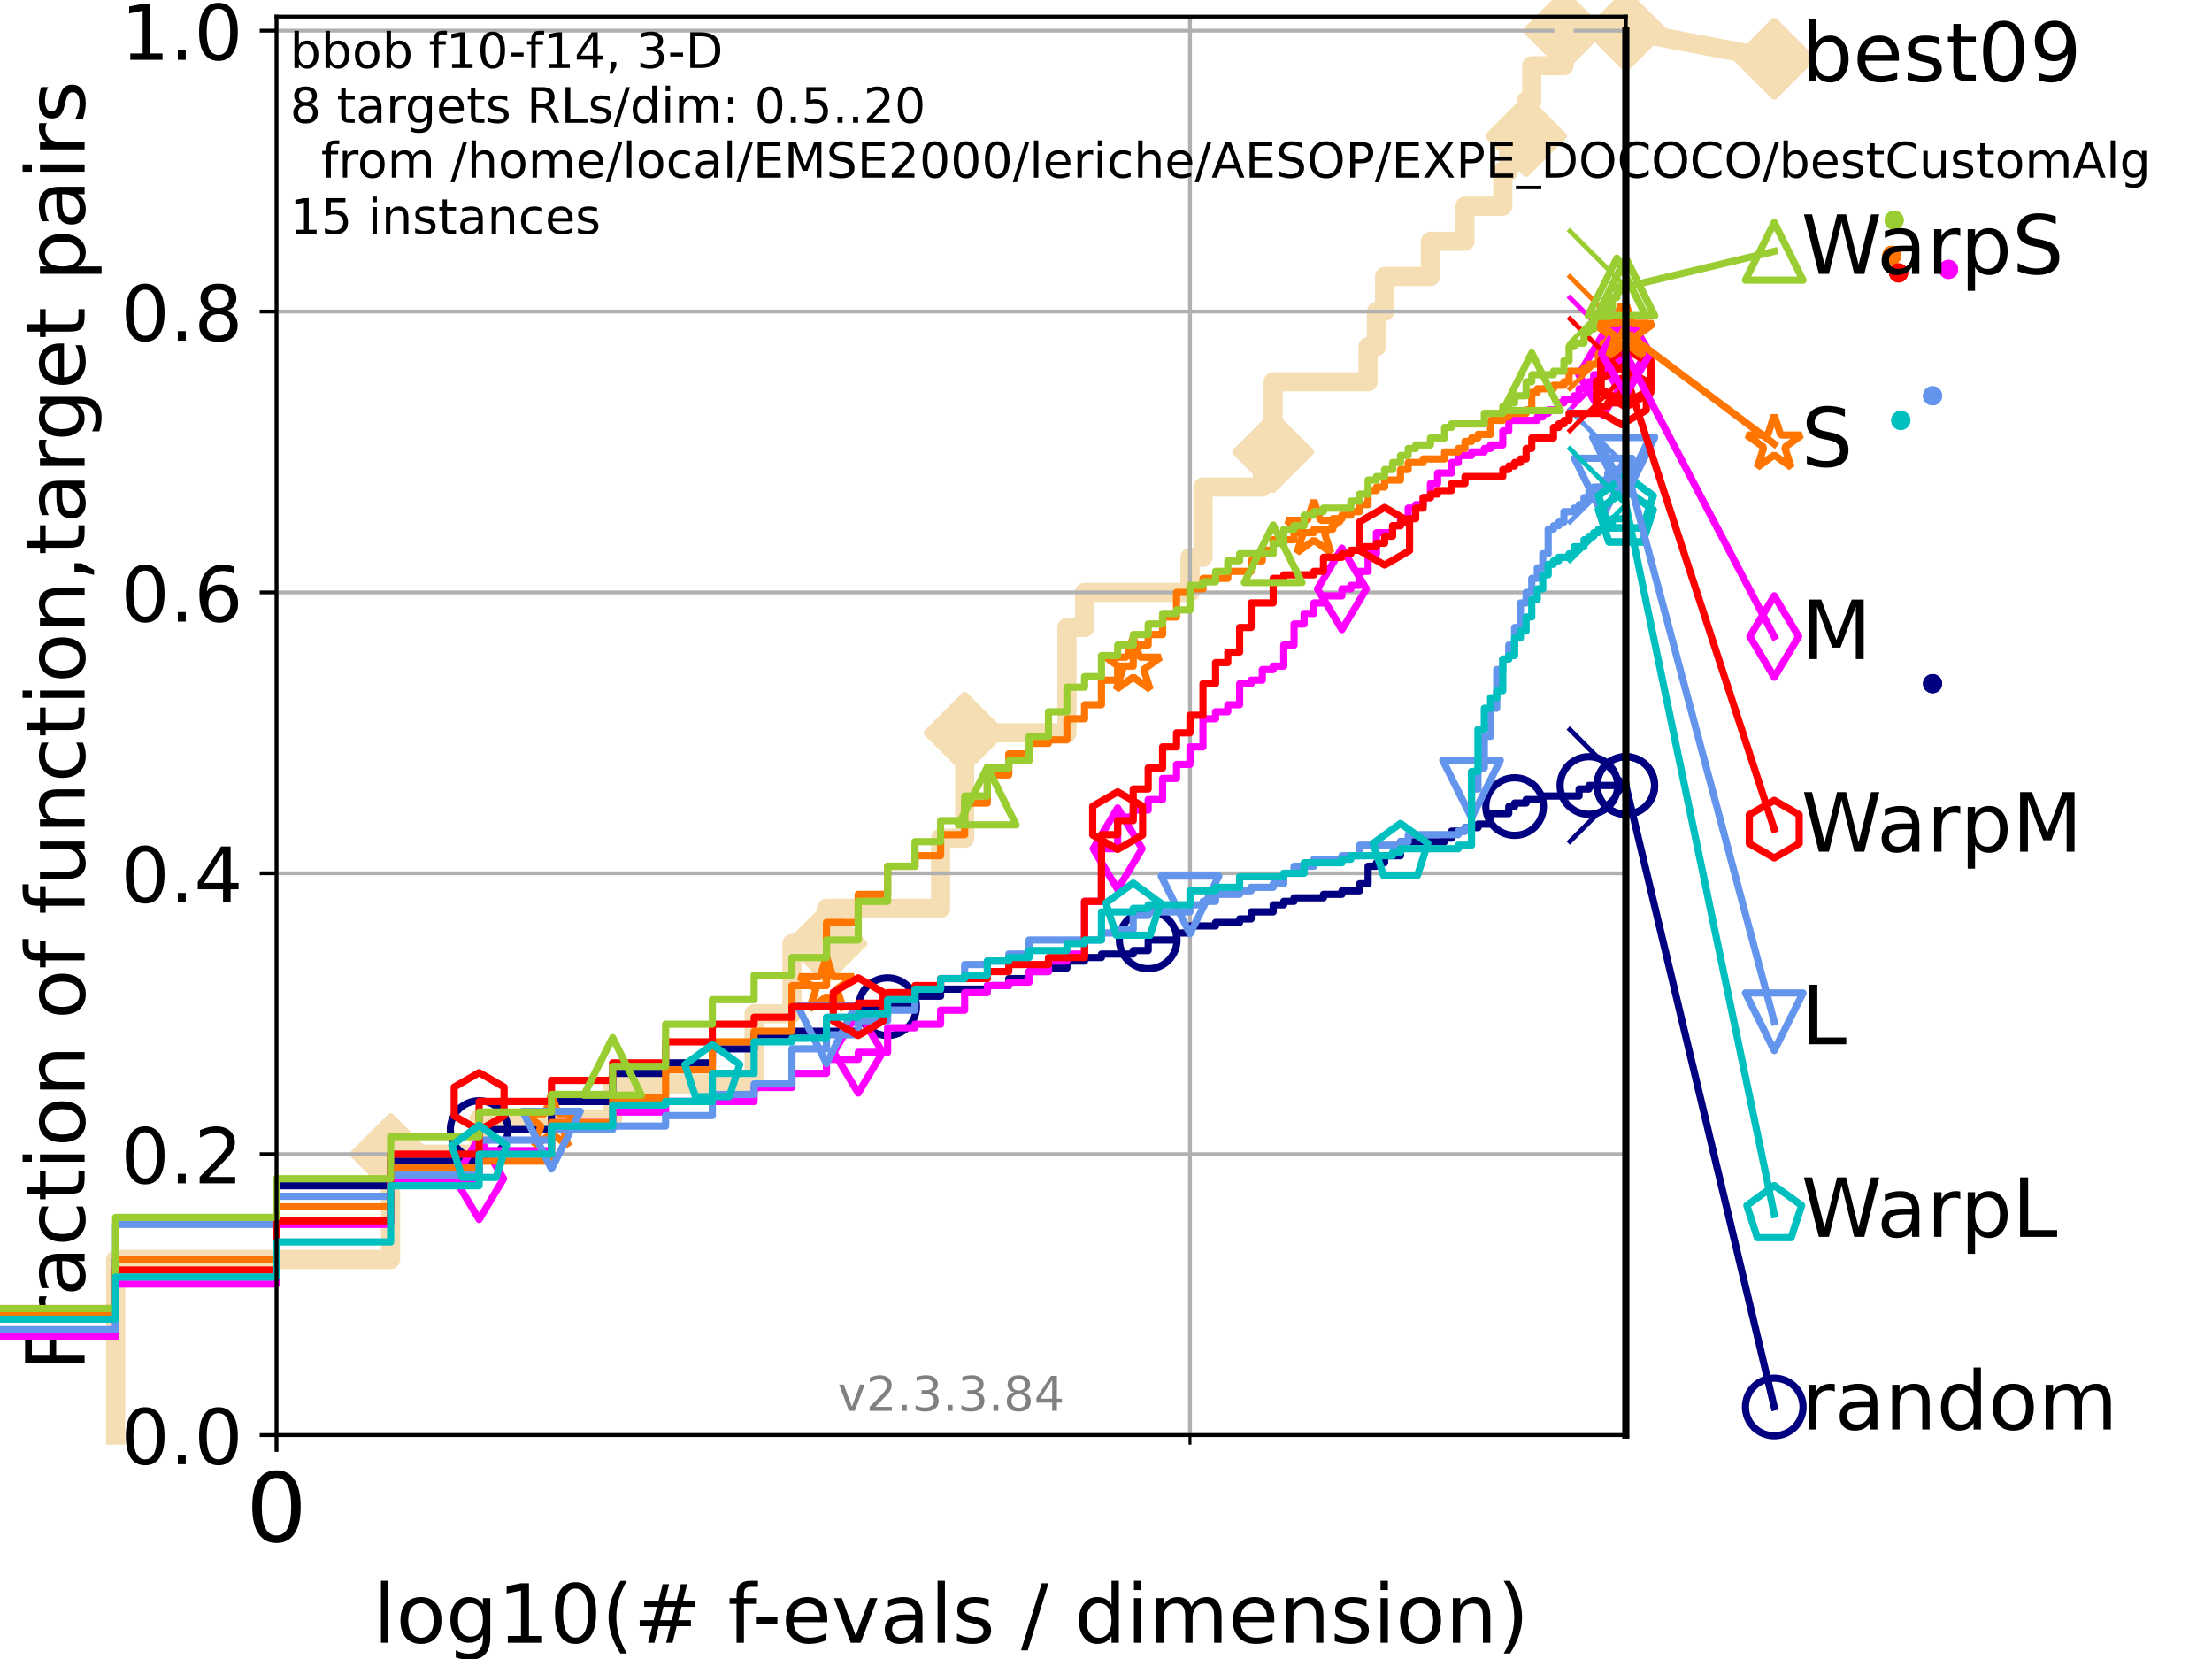 <?xml version="1.0" encoding="utf-8" standalone="no"?>
<!DOCTYPE svg PUBLIC "-//W3C//DTD SVG 1.1//EN"
  "http://www.w3.org/Graphics/SVG/1.1/DTD/svg11.dtd">
<!-- Created with matplotlib (https://matplotlib.org/) -->
<svg height="345.6pt" version="1.1" viewBox="0 0 460.8 345.6" width="460.8pt" xmlns="http://www.w3.org/2000/svg" xmlns:xlink="http://www.w3.org/1999/xlink">
 <defs>
  <style type="text/css">*{stroke-linecap:butt;stroke-linejoin:round;}</style>
 </defs>
 <g id="figure_1">
  <g id="patch_1">
   <path d="M 0 345.6 
L 460.8 345.6 
L 460.8 0 
L 0 0 
z
" style="fill:#ffffff;"/>
  </g>
  <g id="axes_1">
   <g id="patch_2">
    <path d="M 57.6 298.944 
L 338.688 298.944 
L 338.688 3.456 
L 57.6 3.456 
z
" style="fill:#ffffff;"/>
   </g>
   <g id="line2d_1">
    <path d="M 24.091 298.944 
L 24.091 262.374 
L 81.375 262.374 
L 81.375 240.432 
L 99.817 240.432 
L 99.817 233.117 
L 127.624 233.117 
L 127.624 225.803 
L 157.101 225.803 
L 157.101 211.175 
L 164.978 211.175 
L 164.978 196.547 
L 172.169 196.547 
L 172.169 189.233 
L 195.944 189.233 
L 195.944 174.605 
L 200.954 174.605 
L 200.954 152.663 
L 222.262 152.663 
L 222.262 130.721 
L 225.936 130.721 
L 225.936 123.407 
L 247.894 123.407 
L 247.894 116.093 
L 250.604 116.093 
L 250.604 101.464 
L 262.962 101.464 
L 262.962 94.15 
L 265.227 94.15 
L 265.227 79.522 
L 284.997 79.522 
L 284.997 72.208 
L 286.737 72.208 
L 286.737 64.894 
L 288.441 64.894 
L 288.441 57.58 
L 297.988 57.58 
L 297.988 50.266 
L 305.179 50.266 
L 305.179 42.952 
L 313.056 42.952 
L 313.056 35.638 
L 314.298 35.638 
L 314.298 28.324 
L 317.918 28.324 
L 317.918 21.01 
L 319.091 21.01 
L 319.091 13.696 
L 325.795 13.696 
L 325.795 6.382 
L 338.688 6.382 
" style="fill:none;stroke:#f5deb3;stroke-linecap:square;stroke-width:4;"/>
   </g>
   <g id="line2d_2">
    <defs>
     <path d="M -0 7.778 
L 7.778 0 
L 0 -7.778 
L -7.778 -0 
z
" id="m082bcffa55" style="stroke:#f5deb3;stroke-linejoin:miter;stroke-width:1.5;"/>
    </defs>
    <g>
     <use style="fill:#f5deb3;stroke:#f5deb3;stroke-linejoin:miter;stroke-width:1.5;" x="81.375" xlink:href="#m082bcffa55" y="240.432"/>
     <use style="fill:#f5deb3;stroke:#f5deb3;stroke-linejoin:miter;stroke-width:1.5;" x="172.169" xlink:href="#m082bcffa55" y="196.547"/>
     <use style="fill:#f5deb3;stroke:#f5deb3;stroke-linejoin:miter;stroke-width:1.5;" x="200.954" xlink:href="#m082bcffa55" y="152.663"/>
     <use style="fill:#f5deb3;stroke:#f5deb3;stroke-linejoin:miter;stroke-width:1.5;" x="265.227" xlink:href="#m082bcffa55" y="94.15"/>
     <use style="fill:#f5deb3;stroke:#f5deb3;stroke-linejoin:miter;stroke-width:1.5;" x="317.918" xlink:href="#m082bcffa55" y="28.324"/>
     <use style="fill:#f5deb3;stroke:#f5deb3;stroke-linejoin:miter;stroke-width:1.5;" x="325.795" xlink:href="#m082bcffa55" y="6.382"/>
     <use style="fill:#f5deb3;stroke:#f5deb3;stroke-linejoin:miter;stroke-width:1.5;" x="325.795" xlink:href="#m082bcffa55" y="6.382"/>
     <use style="fill:#f5deb3;stroke:#f5deb3;stroke-linejoin:miter;stroke-width:1.5;" x="338.688" xlink:href="#m082bcffa55" y="6.382"/>
    </g>
   </g>
   <g id="line2d_3">
    <path style="fill:none;stroke:#f5deb3;stroke-linecap:square;stroke-width:4;"/>
    <g/>
   </g>
   <g id="line2d_4">
    <path d="M 338.688 6.382 
L 369.608 12.233 
" style="fill:none;stroke:#f5deb3;stroke-linecap:square;stroke-width:4;"/>
    <g>
     <use style="fill:#f5deb3;stroke:#f5deb3;stroke-linejoin:miter;stroke-width:1.5;" x="338.688" xlink:href="#m082bcffa55" y="6.382"/>
     <use style="fill:#f5deb3;stroke:#f5deb3;stroke-linejoin:miter;stroke-width:1.5;" x="369.608" xlink:href="#m082bcffa55" y="12.233"/>
    </g>
   </g>
   <g id="matplotlib.axis_1">
    <g id="xtick_1">
     <g id="line2d_5">
      <path clip-path="url(#pebfbcfbb81)" d="M 57.6 298.944 
L 57.6 3.456 
" style="fill:none;stroke:#b0b0b0;stroke-linecap:square;stroke-width:0.8;"/>
     </g>
     <g id="line2d_6">
      <defs>
       <path d="M 0 0 
L 0 3.5 
" id="m079ef14c7a" style="stroke:#000000;stroke-width:0.8;"/>
      </defs>
      <g>
       <use style="stroke:#000000;stroke-width:0.8;" x="57.6" xlink:href="#m079ef14c7a" y="298.944"/>
      </g>
     </g>
     <g id="text_1">
      <!-- 0 -->
      <g transform="translate(51.237 321.141)scale(0.2 -0.2)">
       <defs>
        <path d="M 31.781 66.406 
Q 24.172 66.406 20.328 58.906 
Q 16.5 51.422 16.5 36.375 
Q 16.5 21.391 20.328 13.891 
Q 24.172 6.391 31.781 6.391 
Q 39.453 6.391 43.281 13.891 
Q 47.125 21.391 47.125 36.375 
Q 47.125 51.422 43.281 58.906 
Q 39.453 66.406 31.781 66.406 
z
M 31.781 74.219 
Q 44.047 74.219 50.516 64.516 
Q 56.984 54.828 56.984 36.375 
Q 56.984 17.969 50.516 8.266 
Q 44.047 -1.422 31.781 -1.422 
Q 19.531 -1.422 13.062 8.266 
Q 6.594 17.969 6.594 36.375 
Q 6.594 54.828 13.062 64.516 
Q 19.531 74.219 31.781 74.219 
z
" id="DejaVuSans-48"/>
       </defs>
       <use xlink:href="#DejaVuSans-48"/>
      </g>
     </g>
    </g>
    <g id="xtick_2">
     <g id="line2d_7">
      <path clip-path="url(#pebfbcfbb81)" d="M 247.894 298.944 
L 247.894 3.456 
" style="fill:none;stroke:#b0b0b0;stroke-linecap:square;stroke-width:0.8;"/>
     </g>
     <g id="line2d_8">
      <defs>
       <path d="M 0 0 
L 0 2 
" id="ma2ca71f846" style="stroke:#000000;stroke-width:0.6;"/>
      </defs>
      <g>
       <use style="stroke:#000000;stroke-width:0.6;" x="247.894" xlink:href="#ma2ca71f846" y="298.944"/>
      </g>
     </g>
    </g>
    <g id="text_2">
     <!-- log10(# f-evals / dimension) -->
     <g transform="translate(77.764 342.218)scale(0.17 -0.17)">
      <defs>
       <path d="M 9.422 75.984 
L 18.406 75.984 
L 18.406 0 
L 9.422 0 
z
" id="DejaVuSans-108"/>
       <path d="M 30.609 48.391 
Q 23.391 48.391 19.188 42.75 
Q 14.984 37.109 14.984 27.297 
Q 14.984 17.484 19.156 11.844 
Q 23.344 6.203 30.609 6.203 
Q 37.797 6.203 41.984 11.859 
Q 46.188 17.531 46.188 27.297 
Q 46.188 37.016 41.984 42.703 
Q 37.797 48.391 30.609 48.391 
z
M 30.609 56 
Q 42.328 56 49.016 48.375 
Q 55.719 40.766 55.719 27.297 
Q 55.719 13.875 49.016 6.219 
Q 42.328 -1.422 30.609 -1.422 
Q 18.844 -1.422 12.172 6.219 
Q 5.516 13.875 5.516 27.297 
Q 5.516 40.766 12.172 48.375 
Q 18.844 56 30.609 56 
z
" id="DejaVuSans-111"/>
       <path d="M 45.406 27.984 
Q 45.406 37.75 41.375 43.109 
Q 37.359 48.484 30.078 48.484 
Q 22.859 48.484 18.828 43.109 
Q 14.797 37.75 14.797 27.984 
Q 14.797 18.266 18.828 12.891 
Q 22.859 7.516 30.078 7.516 
Q 37.359 7.516 41.375 12.891 
Q 45.406 18.266 45.406 27.984 
z
M 54.391 6.781 
Q 54.391 -7.172 48.188 -13.984 
Q 42 -20.797 29.203 -20.797 
Q 24.469 -20.797 20.266 -20.094 
Q 16.062 -19.391 12.109 -17.922 
L 12.109 -9.188 
Q 16.062 -11.328 19.922 -12.344 
Q 23.781 -13.375 27.781 -13.375 
Q 36.625 -13.375 41.016 -8.766 
Q 45.406 -4.156 45.406 5.172 
L 45.406 9.625 
Q 42.625 4.781 38.281 2.391 
Q 33.938 0 27.875 0 
Q 17.828 0 11.672 7.656 
Q 5.516 15.328 5.516 27.984 
Q 5.516 40.672 11.672 48.328 
Q 17.828 56 27.875 56 
Q 33.938 56 38.281 53.609 
Q 42.625 51.219 45.406 46.391 
L 45.406 54.688 
L 54.391 54.688 
z
" id="DejaVuSans-103"/>
       <path d="M 12.406 8.297 
L 28.516 8.297 
L 28.516 63.922 
L 10.984 60.406 
L 10.984 69.391 
L 28.422 72.906 
L 38.281 72.906 
L 38.281 8.297 
L 54.391 8.297 
L 54.391 0 
L 12.406 0 
z
" id="DejaVuSans-49"/>
       <path d="M 31 75.875 
Q 24.469 64.656 21.281 53.656 
Q 18.109 42.672 18.109 31.391 
Q 18.109 20.125 21.312 9.062 
Q 24.516 -2 31 -13.188 
L 23.188 -13.188 
Q 15.875 -1.703 12.234 9.375 
Q 8.594 20.453 8.594 31.391 
Q 8.594 42.281 12.203 53.312 
Q 15.828 64.359 23.188 75.875 
z
" id="DejaVuSans-40"/>
       <path d="M 51.125 44 
L 36.922 44 
L 32.812 27.688 
L 47.125 27.688 
z
M 43.797 71.781 
L 38.719 51.516 
L 52.984 51.516 
L 58.109 71.781 
L 65.922 71.781 
L 60.891 51.516 
L 76.125 51.516 
L 76.125 44 
L 58.984 44 
L 54.984 27.688 
L 70.516 27.688 
L 70.516 20.219 
L 53.078 20.219 
L 48 0 
L 40.188 0 
L 45.219 20.219 
L 30.906 20.219 
L 25.875 0 
L 18.016 0 
L 23.094 20.219 
L 7.719 20.219 
L 7.719 27.688 
L 24.906 27.688 
L 29 44 
L 13.281 44 
L 13.281 51.516 
L 30.906 51.516 
L 35.891 71.781 
z
" id="DejaVuSans-35"/>
       <path id="DejaVuSans-32"/>
       <path d="M 37.109 75.984 
L 37.109 68.5 
L 28.516 68.5 
Q 23.688 68.5 21.797 66.547 
Q 19.922 64.594 19.922 59.516 
L 19.922 54.688 
L 34.719 54.688 
L 34.719 47.703 
L 19.922 47.703 
L 19.922 0 
L 10.891 0 
L 10.891 47.703 
L 2.297 47.703 
L 2.297 54.688 
L 10.891 54.688 
L 10.891 58.5 
Q 10.891 67.625 15.141 71.797 
Q 19.391 75.984 28.609 75.984 
z
" id="DejaVuSans-102"/>
       <path d="M 4.891 31.391 
L 31.203 31.391 
L 31.203 23.391 
L 4.891 23.391 
z
" id="DejaVuSans-45"/>
       <path d="M 56.203 29.594 
L 56.203 25.203 
L 14.891 25.203 
Q 15.484 15.922 20.484 11.062 
Q 25.484 6.203 34.422 6.203 
Q 39.594 6.203 44.453 7.469 
Q 49.312 8.734 54.109 11.281 
L 54.109 2.781 
Q 49.266 0.734 44.188 -0.344 
Q 39.109 -1.422 33.891 -1.422 
Q 20.797 -1.422 13.156 6.188 
Q 5.516 13.812 5.516 26.812 
Q 5.516 40.234 12.766 48.109 
Q 20.016 56 32.328 56 
Q 43.359 56 49.781 48.891 
Q 56.203 41.797 56.203 29.594 
z
M 47.219 32.234 
Q 47.125 39.594 43.094 43.984 
Q 39.062 48.391 32.422 48.391 
Q 24.906 48.391 20.391 44.141 
Q 15.875 39.891 15.188 32.172 
z
" id="DejaVuSans-101"/>
       <path d="M 2.984 54.688 
L 12.5 54.688 
L 29.594 8.797 
L 46.688 54.688 
L 56.203 54.688 
L 35.688 0 
L 23.484 0 
z
" id="DejaVuSans-118"/>
       <path d="M 34.281 27.484 
Q 23.391 27.484 19.188 25 
Q 14.984 22.516 14.984 16.5 
Q 14.984 11.719 18.141 8.906 
Q 21.297 6.109 26.703 6.109 
Q 34.188 6.109 38.703 11.406 
Q 43.219 16.703 43.219 25.484 
L 43.219 27.484 
z
M 52.203 31.203 
L 52.203 0 
L 43.219 0 
L 43.219 8.297 
Q 40.141 3.328 35.547 0.953 
Q 30.953 -1.422 24.312 -1.422 
Q 15.922 -1.422 10.953 3.297 
Q 6 8.016 6 15.922 
Q 6 25.141 12.172 29.828 
Q 18.359 34.516 30.609 34.516 
L 43.219 34.516 
L 43.219 35.406 
Q 43.219 41.609 39.141 45 
Q 35.062 48.391 27.688 48.391 
Q 23 48.391 18.547 47.266 
Q 14.109 46.141 10.016 43.891 
L 10.016 52.203 
Q 14.938 54.109 19.578 55.047 
Q 24.219 56 28.609 56 
Q 40.484 56 46.344 49.844 
Q 52.203 43.703 52.203 31.203 
z
" id="DejaVuSans-97"/>
       <path d="M 44.281 53.078 
L 44.281 44.578 
Q 40.484 46.531 36.375 47.5 
Q 32.281 48.484 27.875 48.484 
Q 21.188 48.484 17.844 46.438 
Q 14.5 44.391 14.5 40.281 
Q 14.5 37.156 16.891 35.375 
Q 19.281 33.594 26.516 31.984 
L 29.594 31.297 
Q 39.156 29.25 43.188 25.516 
Q 47.219 21.781 47.219 15.094 
Q 47.219 7.469 41.188 3.016 
Q 35.156 -1.422 24.609 -1.422 
Q 20.219 -1.422 15.453 -0.562 
Q 10.688 0.297 5.422 2 
L 5.422 11.281 
Q 10.406 8.688 15.234 7.391 
Q 20.062 6.109 24.812 6.109 
Q 31.156 6.109 34.562 8.281 
Q 37.984 10.453 37.984 14.406 
Q 37.984 18.062 35.516 20.016 
Q 33.062 21.969 24.703 23.781 
L 21.578 24.516 
Q 13.234 26.266 9.516 29.906 
Q 5.812 33.547 5.812 39.891 
Q 5.812 47.609 11.281 51.797 
Q 16.75 56 26.812 56 
Q 31.781 56 36.172 55.266 
Q 40.578 54.547 44.281 53.078 
z
" id="DejaVuSans-115"/>
       <path d="M 25.391 72.906 
L 33.688 72.906 
L 8.297 -9.281 
L 0 -9.281 
z
" id="DejaVuSans-47"/>
       <path d="M 45.406 46.391 
L 45.406 75.984 
L 54.391 75.984 
L 54.391 0 
L 45.406 0 
L 45.406 8.203 
Q 42.578 3.328 38.25 0.953 
Q 33.938 -1.422 27.875 -1.422 
Q 17.969 -1.422 11.734 6.484 
Q 5.516 14.406 5.516 27.297 
Q 5.516 40.188 11.734 48.094 
Q 17.969 56 27.875 56 
Q 33.938 56 38.25 53.625 
Q 42.578 51.266 45.406 46.391 
z
M 14.797 27.297 
Q 14.797 17.391 18.875 11.75 
Q 22.953 6.109 30.078 6.109 
Q 37.203 6.109 41.297 11.75 
Q 45.406 17.391 45.406 27.297 
Q 45.406 37.203 41.297 42.844 
Q 37.203 48.484 30.078 48.484 
Q 22.953 48.484 18.875 42.844 
Q 14.797 37.203 14.797 27.297 
z
" id="DejaVuSans-100"/>
       <path d="M 9.422 54.688 
L 18.406 54.688 
L 18.406 0 
L 9.422 0 
z
M 9.422 75.984 
L 18.406 75.984 
L 18.406 64.594 
L 9.422 64.594 
z
" id="DejaVuSans-105"/>
       <path d="M 52 44.188 
Q 55.375 50.25 60.062 53.125 
Q 64.75 56 71.094 56 
Q 79.641 56 84.281 50.016 
Q 88.922 44.047 88.922 33.016 
L 88.922 0 
L 79.891 0 
L 79.891 32.719 
Q 79.891 40.578 77.094 44.375 
Q 74.312 48.188 68.609 48.188 
Q 61.625 48.188 57.562 43.547 
Q 53.516 38.922 53.516 30.906 
L 53.516 0 
L 44.484 0 
L 44.484 32.719 
Q 44.484 40.625 41.703 44.406 
Q 38.922 48.188 33.109 48.188 
Q 26.219 48.188 22.156 43.531 
Q 18.109 38.875 18.109 30.906 
L 18.109 0 
L 9.078 0 
L 9.078 54.688 
L 18.109 54.688 
L 18.109 46.188 
Q 21.188 51.219 25.484 53.609 
Q 29.781 56 35.688 56 
Q 41.656 56 45.828 52.969 
Q 50 49.953 52 44.188 
z
" id="DejaVuSans-109"/>
       <path d="M 54.891 33.016 
L 54.891 0 
L 45.906 0 
L 45.906 32.719 
Q 45.906 40.484 42.875 44.328 
Q 39.844 48.188 33.797 48.188 
Q 26.516 48.188 22.312 43.547 
Q 18.109 38.922 18.109 30.906 
L 18.109 0 
L 9.078 0 
L 9.078 54.688 
L 18.109 54.688 
L 18.109 46.188 
Q 21.344 51.125 25.703 53.562 
Q 30.078 56 35.797 56 
Q 45.219 56 50.047 50.172 
Q 54.891 44.344 54.891 33.016 
z
" id="DejaVuSans-110"/>
       <path d="M 8.016 75.875 
L 15.828 75.875 
Q 23.141 64.359 26.781 53.312 
Q 30.422 42.281 30.422 31.391 
Q 30.422 20.453 26.781 9.375 
Q 23.141 -1.703 15.828 -13.188 
L 8.016 -13.188 
Q 14.5 -2 17.703 9.062 
Q 20.906 20.125 20.906 31.391 
Q 20.906 42.672 17.703 53.656 
Q 14.5 64.656 8.016 75.875 
z
" id="DejaVuSans-41"/>
      </defs>
      <use xlink:href="#DejaVuSans-108"/>
      <use x="27.783" xlink:href="#DejaVuSans-111"/>
      <use x="88.965" xlink:href="#DejaVuSans-103"/>
      <use x="152.441" xlink:href="#DejaVuSans-49"/>
      <use x="216.064" xlink:href="#DejaVuSans-48"/>
      <use x="279.688" xlink:href="#DejaVuSans-40"/>
      <use x="318.701" xlink:href="#DejaVuSans-35"/>
      <use x="402.49" xlink:href="#DejaVuSans-32"/>
      <use x="434.277" xlink:href="#DejaVuSans-102"/>
      <use x="463.982" xlink:href="#DejaVuSans-45"/>
      <use x="500.066" xlink:href="#DejaVuSans-101"/>
      <use x="561.59" xlink:href="#DejaVuSans-118"/>
      <use x="620.77" xlink:href="#DejaVuSans-97"/>
      <use x="682.049" xlink:href="#DejaVuSans-108"/>
      <use x="709.832" xlink:href="#DejaVuSans-115"/>
      <use x="761.932" xlink:href="#DejaVuSans-32"/>
      <use x="793.719" xlink:href="#DejaVuSans-47"/>
      <use x="827.41" xlink:href="#DejaVuSans-32"/>
      <use x="859.197" xlink:href="#DejaVuSans-100"/>
      <use x="922.674" xlink:href="#DejaVuSans-105"/>
      <use x="950.457" xlink:href="#DejaVuSans-109"/>
      <use x="1047.869" xlink:href="#DejaVuSans-101"/>
      <use x="1109.393" xlink:href="#DejaVuSans-110"/>
      <use x="1172.771" xlink:href="#DejaVuSans-115"/>
      <use x="1224.871" xlink:href="#DejaVuSans-105"/>
      <use x="1252.654" xlink:href="#DejaVuSans-111"/>
      <use x="1313.836" xlink:href="#DejaVuSans-110"/>
      <use x="1377.215" xlink:href="#DejaVuSans-41"/>
     </g>
    </g>
   </g>
   <g id="matplotlib.axis_2">
    <g id="ytick_1">
     <g id="line2d_9">
      <path clip-path="url(#pebfbcfbb81)" d="M 57.6 298.944 
L 338.688 298.944 
" style="fill:none;stroke:#b0b0b0;stroke-linecap:square;stroke-width:0.8;"/>
     </g>
     <g id="line2d_10">
      <defs>
       <path d="M 0 0 
L -3.5 0 
" id="m833767f4e4" style="stroke:#000000;stroke-width:0.8;"/>
      </defs>
      <g>
       <use style="stroke:#000000;stroke-width:0.8;" x="57.6" xlink:href="#m833767f4e4" y="298.944"/>
      </g>
     </g>
     <g id="text_3">
      <!-- 0.0 -->
      <g transform="translate(25.155 305.023)scale(0.16 -0.16)">
       <defs>
        <path d="M 10.688 12.406 
L 21 12.406 
L 21 0 
L 10.688 0 
z
" id="DejaVuSans-46"/>
       </defs>
       <use xlink:href="#DejaVuSans-48"/>
       <use x="63.623" xlink:href="#DejaVuSans-46"/>
       <use x="95.41" xlink:href="#DejaVuSans-48"/>
      </g>
     </g>
    </g>
    <g id="ytick_2">
     <g id="line2d_11">
      <path clip-path="url(#pebfbcfbb81)" d="M 57.6 240.432 
L 338.688 240.432 
" style="fill:none;stroke:#b0b0b0;stroke-linecap:square;stroke-width:0.8;"/>
     </g>
     <g id="line2d_12">
      <g>
       <use style="stroke:#000000;stroke-width:0.8;" x="57.6" xlink:href="#m833767f4e4" y="240.432"/>
      </g>
     </g>
     <g id="text_4">
      <!-- 0.2 -->
      <g transform="translate(25.155 246.51)scale(0.16 -0.16)">
       <defs>
        <path d="M 19.188 8.297 
L 53.609 8.297 
L 53.609 0 
L 7.328 0 
L 7.328 8.297 
Q 12.938 14.109 22.625 23.891 
Q 32.328 33.688 34.812 36.531 
Q 39.547 41.844 41.422 45.531 
Q 43.312 49.219 43.312 52.781 
Q 43.312 58.594 39.234 62.25 
Q 35.156 65.922 28.609 65.922 
Q 23.969 65.922 18.812 64.312 
Q 13.672 62.703 7.812 59.422 
L 7.812 69.391 
Q 13.766 71.781 18.938 73 
Q 24.125 74.219 28.422 74.219 
Q 39.75 74.219 46.484 68.547 
Q 53.219 62.891 53.219 53.422 
Q 53.219 48.922 51.531 44.891 
Q 49.859 40.875 45.406 35.406 
Q 44.188 33.984 37.641 27.219 
Q 31.109 20.453 19.188 8.297 
z
" id="DejaVuSans-50"/>
       </defs>
       <use xlink:href="#DejaVuSans-48"/>
       <use x="63.623" xlink:href="#DejaVuSans-46"/>
       <use x="95.41" xlink:href="#DejaVuSans-50"/>
      </g>
     </g>
    </g>
    <g id="ytick_3">
     <g id="line2d_13">
      <path clip-path="url(#pebfbcfbb81)" d="M 57.6 181.919 
L 338.688 181.919 
" style="fill:none;stroke:#b0b0b0;stroke-linecap:square;stroke-width:0.8;"/>
     </g>
     <g id="line2d_14">
      <g>
       <use style="stroke:#000000;stroke-width:0.8;" x="57.6" xlink:href="#m833767f4e4" y="181.919"/>
      </g>
     </g>
     <g id="text_5">
      <!-- 0.4 -->
      <g transform="translate(25.155 187.998)scale(0.16 -0.16)">
       <defs>
        <path d="M 37.797 64.312 
L 12.891 25.391 
L 37.797 25.391 
z
M 35.203 72.906 
L 47.609 72.906 
L 47.609 25.391 
L 58.016 25.391 
L 58.016 17.188 
L 47.609 17.188 
L 47.609 0 
L 37.797 0 
L 37.797 17.188 
L 4.891 17.188 
L 4.891 26.703 
z
" id="DejaVuSans-52"/>
       </defs>
       <use xlink:href="#DejaVuSans-48"/>
       <use x="63.623" xlink:href="#DejaVuSans-46"/>
       <use x="95.41" xlink:href="#DejaVuSans-52"/>
      </g>
     </g>
    </g>
    <g id="ytick_4">
     <g id="line2d_15">
      <path clip-path="url(#pebfbcfbb81)" d="M 57.6 123.407 
L 338.688 123.407 
" style="fill:none;stroke:#b0b0b0;stroke-linecap:square;stroke-width:0.8;"/>
     </g>
     <g id="line2d_16">
      <g>
       <use style="stroke:#000000;stroke-width:0.8;" x="57.6" xlink:href="#m833767f4e4" y="123.407"/>
      </g>
     </g>
     <g id="text_6">
      <!-- 0.6 -->
      <g transform="translate(25.155 129.485)scale(0.16 -0.16)">
       <defs>
        <path d="M 33.016 40.375 
Q 26.375 40.375 22.484 35.828 
Q 18.609 31.297 18.609 23.391 
Q 18.609 15.531 22.484 10.953 
Q 26.375 6.391 33.016 6.391 
Q 39.656 6.391 43.531 10.953 
Q 47.406 15.531 47.406 23.391 
Q 47.406 31.297 43.531 35.828 
Q 39.656 40.375 33.016 40.375 
z
M 52.594 71.297 
L 52.594 62.312 
Q 48.875 64.062 45.094 64.984 
Q 41.312 65.922 37.594 65.922 
Q 27.828 65.922 22.672 59.328 
Q 17.531 52.734 16.797 39.406 
Q 19.672 43.656 24.016 45.922 
Q 28.375 48.188 33.594 48.188 
Q 44.578 48.188 50.953 41.516 
Q 57.328 34.859 57.328 23.391 
Q 57.328 12.156 50.688 5.359 
Q 44.047 -1.422 33.016 -1.422 
Q 20.359 -1.422 13.672 8.266 
Q 6.984 17.969 6.984 36.375 
Q 6.984 53.656 15.188 63.938 
Q 23.391 74.219 37.203 74.219 
Q 40.922 74.219 44.703 73.484 
Q 48.484 72.75 52.594 71.297 
z
" id="DejaVuSans-54"/>
       </defs>
       <use xlink:href="#DejaVuSans-48"/>
       <use x="63.623" xlink:href="#DejaVuSans-46"/>
       <use x="95.41" xlink:href="#DejaVuSans-54"/>
      </g>
     </g>
    </g>
    <g id="ytick_5">
     <g id="line2d_17">
      <path clip-path="url(#pebfbcfbb81)" d="M 57.6 64.894 
L 338.688 64.894 
" style="fill:none;stroke:#b0b0b0;stroke-linecap:square;stroke-width:0.8;"/>
     </g>
     <g id="line2d_18">
      <g>
       <use style="stroke:#000000;stroke-width:0.8;" x="57.6" xlink:href="#m833767f4e4" y="64.894"/>
      </g>
     </g>
     <g id="text_7">
      <!-- 0.8 -->
      <g transform="translate(25.155 70.973)scale(0.16 -0.16)">
       <defs>
        <path d="M 31.781 34.625 
Q 24.75 34.625 20.719 30.859 
Q 16.703 27.094 16.703 20.516 
Q 16.703 13.922 20.719 10.156 
Q 24.75 6.391 31.781 6.391 
Q 38.812 6.391 42.859 10.172 
Q 46.922 13.969 46.922 20.516 
Q 46.922 27.094 42.891 30.859 
Q 38.875 34.625 31.781 34.625 
z
M 21.922 38.812 
Q 15.578 40.375 12.031 44.719 
Q 8.5 49.078 8.5 55.328 
Q 8.5 64.062 14.719 69.141 
Q 20.953 74.219 31.781 74.219 
Q 42.672 74.219 48.875 69.141 
Q 55.078 64.062 55.078 55.328 
Q 55.078 49.078 51.531 44.719 
Q 48 40.375 41.703 38.812 
Q 48.828 37.156 52.797 32.312 
Q 56.781 27.484 56.781 20.516 
Q 56.781 9.906 50.312 4.234 
Q 43.844 -1.422 31.781 -1.422 
Q 19.734 -1.422 13.25 4.234 
Q 6.781 9.906 6.781 20.516 
Q 6.781 27.484 10.781 32.312 
Q 14.797 37.156 21.922 38.812 
z
M 18.312 54.391 
Q 18.312 48.734 21.844 45.562 
Q 25.391 42.391 31.781 42.391 
Q 38.141 42.391 41.719 45.562 
Q 45.312 48.734 45.312 54.391 
Q 45.312 60.062 41.719 63.234 
Q 38.141 66.406 31.781 66.406 
Q 25.391 66.406 21.844 63.234 
Q 18.312 60.062 18.312 54.391 
z
" id="DejaVuSans-56"/>
       </defs>
       <use xlink:href="#DejaVuSans-48"/>
       <use x="63.623" xlink:href="#DejaVuSans-46"/>
       <use x="95.41" xlink:href="#DejaVuSans-56"/>
      </g>
     </g>
    </g>
    <g id="ytick_6">
     <g id="line2d_19">
      <path clip-path="url(#pebfbcfbb81)" d="M 57.6 6.382 
L 338.688 6.382 
" style="fill:none;stroke:#b0b0b0;stroke-linecap:square;stroke-width:0.8;"/>
     </g>
     <g id="line2d_20">
      <g>
       <use style="stroke:#000000;stroke-width:0.8;" x="57.6" xlink:href="#m833767f4e4" y="6.382"/>
      </g>
     </g>
     <g id="text_8">
      <!-- 1.0 -->
      <g transform="translate(25.155 12.46)scale(0.16 -0.16)">
       <use xlink:href="#DejaVuSans-49"/>
       <use x="63.623" xlink:href="#DejaVuSans-46"/>
       <use x="95.41" xlink:href="#DejaVuSans-48"/>
      </g>
     </g>
    </g>
    <g id="text_9">
     <!-- Fraction of function,target pairs -->
     <g transform="translate(17.62 285.585)rotate(-90)scale(0.17 -0.17)">
      <defs>
       <path d="M 9.812 72.906 
L 51.703 72.906 
L 51.703 64.594 
L 19.672 64.594 
L 19.672 43.109 
L 48.578 43.109 
L 48.578 34.812 
L 19.672 34.812 
L 19.672 0 
L 9.812 0 
z
" id="DejaVuSans-70"/>
       <path d="M 41.109 46.297 
Q 39.594 47.172 37.812 47.578 
Q 36.031 48 33.891 48 
Q 26.266 48 22.188 43.047 
Q 18.109 38.094 18.109 28.812 
L 18.109 0 
L 9.078 0 
L 9.078 54.688 
L 18.109 54.688 
L 18.109 46.188 
Q 20.953 51.172 25.484 53.578 
Q 30.031 56 36.531 56 
Q 37.453 56 38.578 55.875 
Q 39.703 55.766 41.062 55.516 
z
" id="DejaVuSans-114"/>
       <path d="M 48.781 52.594 
L 48.781 44.188 
Q 44.969 46.297 41.141 47.344 
Q 37.312 48.391 33.406 48.391 
Q 24.656 48.391 19.812 42.844 
Q 14.984 37.312 14.984 27.297 
Q 14.984 17.281 19.812 11.734 
Q 24.656 6.203 33.406 6.203 
Q 37.312 6.203 41.141 7.25 
Q 44.969 8.297 48.781 10.406 
L 48.781 2.094 
Q 45.016 0.344 40.984 -0.531 
Q 36.969 -1.422 32.422 -1.422 
Q 20.062 -1.422 12.781 6.344 
Q 5.516 14.109 5.516 27.297 
Q 5.516 40.672 12.859 48.328 
Q 20.219 56 33.016 56 
Q 37.156 56 41.109 55.141 
Q 45.062 54.297 48.781 52.594 
z
" id="DejaVuSans-99"/>
       <path d="M 18.312 70.219 
L 18.312 54.688 
L 36.812 54.688 
L 36.812 47.703 
L 18.312 47.703 
L 18.312 18.016 
Q 18.312 11.328 20.141 9.422 
Q 21.969 7.516 27.594 7.516 
L 36.812 7.516 
L 36.812 0 
L 27.594 0 
Q 17.188 0 13.234 3.875 
Q 9.281 7.766 9.281 18.016 
L 9.281 47.703 
L 2.688 47.703 
L 2.688 54.688 
L 9.281 54.688 
L 9.281 70.219 
z
" id="DejaVuSans-116"/>
       <path d="M 8.5 21.578 
L 8.5 54.688 
L 17.484 54.688 
L 17.484 21.922 
Q 17.484 14.156 20.5 10.266 
Q 23.531 6.391 29.594 6.391 
Q 36.859 6.391 41.078 11.031 
Q 45.312 15.672 45.312 23.688 
L 45.312 54.688 
L 54.297 54.688 
L 54.297 0 
L 45.312 0 
L 45.312 8.406 
Q 42.047 3.422 37.719 1 
Q 33.406 -1.422 27.688 -1.422 
Q 18.266 -1.422 13.375 4.438 
Q 8.5 10.297 8.5 21.578 
z
M 31.109 56 
z
" id="DejaVuSans-117"/>
       <path d="M 11.719 12.406 
L 22.016 12.406 
L 22.016 4 
L 14.016 -11.625 
L 7.719 -11.625 
L 11.719 4 
z
" id="DejaVuSans-44"/>
       <path d="M 18.109 8.203 
L 18.109 -20.797 
L 9.078 -20.797 
L 9.078 54.688 
L 18.109 54.688 
L 18.109 46.391 
Q 20.953 51.266 25.266 53.625 
Q 29.594 56 35.594 56 
Q 45.562 56 51.781 48.094 
Q 58.016 40.188 58.016 27.297 
Q 58.016 14.406 51.781 6.484 
Q 45.562 -1.422 35.594 -1.422 
Q 29.594 -1.422 25.266 0.953 
Q 20.953 3.328 18.109 8.203 
z
M 48.688 27.297 
Q 48.688 37.203 44.609 42.844 
Q 40.531 48.484 33.406 48.484 
Q 26.266 48.484 22.188 42.844 
Q 18.109 37.203 18.109 27.297 
Q 18.109 17.391 22.188 11.75 
Q 26.266 6.109 33.406 6.109 
Q 40.531 6.109 44.609 11.75 
Q 48.688 17.391 48.688 27.297 
z
" id="DejaVuSans-112"/>
      </defs>
      <use xlink:href="#DejaVuSans-70"/>
      <use x="50.27" xlink:href="#DejaVuSans-114"/>
      <use x="91.383" xlink:href="#DejaVuSans-97"/>
      <use x="152.662" xlink:href="#DejaVuSans-99"/>
      <use x="207.643" xlink:href="#DejaVuSans-116"/>
      <use x="246.852" xlink:href="#DejaVuSans-105"/>
      <use x="274.635" xlink:href="#DejaVuSans-111"/>
      <use x="335.816" xlink:href="#DejaVuSans-110"/>
      <use x="399.195" xlink:href="#DejaVuSans-32"/>
      <use x="430.982" xlink:href="#DejaVuSans-111"/>
      <use x="492.164" xlink:href="#DejaVuSans-102"/>
      <use x="527.369" xlink:href="#DejaVuSans-32"/>
      <use x="559.156" xlink:href="#DejaVuSans-102"/>
      <use x="594.361" xlink:href="#DejaVuSans-117"/>
      <use x="657.74" xlink:href="#DejaVuSans-110"/>
      <use x="721.119" xlink:href="#DejaVuSans-99"/>
      <use x="776.1" xlink:href="#DejaVuSans-116"/>
      <use x="815.309" xlink:href="#DejaVuSans-105"/>
      <use x="843.092" xlink:href="#DejaVuSans-111"/>
      <use x="904.273" xlink:href="#DejaVuSans-110"/>
      <use x="967.652" xlink:href="#DejaVuSans-44"/>
      <use x="999.439" xlink:href="#DejaVuSans-116"/>
      <use x="1038.648" xlink:href="#DejaVuSans-97"/>
      <use x="1099.928" xlink:href="#DejaVuSans-114"/>
      <use x="1139.291" xlink:href="#DejaVuSans-103"/>
      <use x="1202.768" xlink:href="#DejaVuSans-101"/>
      <use x="1264.291" xlink:href="#DejaVuSans-116"/>
      <use x="1303.5" xlink:href="#DejaVuSans-32"/>
      <use x="1335.287" xlink:href="#DejaVuSans-112"/>
      <use x="1398.764" xlink:href="#DejaVuSans-97"/>
      <use x="1460.043" xlink:href="#DejaVuSans-105"/>
      <use x="1487.826" xlink:href="#DejaVuSans-114"/>
      <use x="1528.939" xlink:href="#DejaVuSans-115"/>
     </g>
    </g>
   </g>
   <g id="line2d_21">
    <defs>
     <path d="M 0 1.5 
C 0.398 1.5 0.779 1.342 1.061 1.061 
C 1.342 0.779 1.5 0.398 1.5 0 
C 1.5 -0.398 1.342 -0.779 1.061 -1.061 
C 0.779 -1.342 0.398 -1.5 0 -1.5 
C -0.398 -1.5 -0.779 -1.342 -1.061 -1.061 
C -1.342 -0.779 -1.5 -0.398 -1.5 0 
C -1.5 0.398 -1.342 0.779 -1.061 1.061 
C -0.779 1.342 -0.398 1.5 0 1.5 
z
" id="m7e0ba514e7" style="stroke:#f5deb3;"/>
    </defs>
    <g>
     <use style="fill:#f5deb3;stroke:#f5deb3;" x="325.795" xlink:href="#m7e0ba514e7" y="6.382"/>
     <use style="fill:#f5deb3;stroke:#f5deb3;" x="325.795" xlink:href="#m7e0ba514e7" y="6.382"/>
    </g>
   </g>
   <g id="line2d_22">
    <defs>
     <path d="M 0 1.5 
C 0.398 1.5 0.779 1.342 1.061 1.061 
C 1.342 0.779 1.5 0.398 1.5 0 
C 1.5 -0.398 1.342 -0.779 1.061 -1.061 
C 0.779 -1.342 0.398 -1.5 0 -1.5 
C -0.398 -1.5 -0.779 -1.342 -1.061 -1.061 
C -1.342 -0.779 -1.5 -0.398 -1.5 0 
C -1.5 0.398 -1.342 0.779 -1.061 1.061 
C -0.779 1.342 -0.398 1.5 0 1.5 
z
" id="m1d3fb45a48" style="stroke:#000080;"/>
    </defs>
    <g>
     <use style="fill:#000080;stroke:#000080;" x="402.587" xlink:href="#m1d3fb45a48" y="142.423"/>
     <use style="fill:#000080;stroke:#000080;" x="402.587" xlink:href="#m1d3fb45a48" y="142.423"/>
    </g>
   </g>
   <g id="line2d_23">
    <path d="M -1 273.345 
L 24.091 273.345 
L 24.091 262.374 
L 57.6 262.374 
L 57.6 247.014 
L 81.375 247.014 
L 81.375 241.894 
L 99.817 241.894 
L 99.817 235.312 
L 114.884 235.312 
L 114.884 229.46 
L 127.624 229.46 
L 127.624 223.609 
L 138.659 223.609 
L 138.659 221.415 
L 148.394 221.415 
L 148.394 218.489 
L 157.101 218.489 
L 157.101 215.564 
L 164.978 215.564 
L 164.978 214.832 
L 178.784 214.832 
L 178.784 209.712 
L 184.908 209.712 
L 184.908 208.981 
L 190.61 208.981 
L 190.61 207.518 
L 195.944 207.518 
L 195.944 206.055 
L 205.678 206.055 
L 205.678 205.324 
L 210.146 205.324 
L 210.146 203.861 
L 214.385 203.861 
L 214.385 202.398 
L 218.417 202.398 
L 218.417 201.667 
L 222.262 201.667 
L 222.262 200.204 
L 225.936 200.204 
L 225.936 199.473 
L 229.453 199.473 
L 229.453 198.741 
L 236.068 198.741 
L 236.068 198.01 
L 239.187 198.01 
L 239.187 195.816 
L 245.093 195.816 
L 245.093 194.353 
L 247.894 194.353 
L 247.894 192.89 
L 253.228 192.89 
L 253.228 192.159 
L 258.238 192.159 
L 258.238 191.427 
L 260.634 191.427 
L 260.634 189.965 
L 265.227 189.965 
L 265.227 188.502 
L 267.431 188.502 
L 267.431 187.77 
L 269.577 187.77 
L 269.577 187.039 
L 275.702 187.039 
L 275.702 186.307 
L 279.546 186.307 
L 279.546 185.576 
L 283.22 185.576 
L 283.22 184.113 
L 284.997 184.113 
L 284.997 180.456 
L 286.737 180.456 
L 286.737 179.725 
L 288.441 179.725 
L 288.441 178.262 
L 291.748 178.262 
L 291.748 175.336 
L 300.94 175.336 
L 300.94 174.605 
L 302.377 174.605 
L 302.377 173.142 
L 305.179 173.142 
L 305.179 172.411 
L 307.889 172.411 
L 307.889 171.679 
L 310.513 171.679 
L 310.513 169.485 
L 314.298 169.485 
L 314.298 168.022 
L 315.523 168.022 
L 315.523 167.291 
L 317.918 167.291 
L 317.918 166.56 
L 321.386 166.56 
L 321.386 165.828 
L 328.954 165.828 
L 328.954 164.365 
L 330.995 164.365 
L 330.995 163.634 
L 338.688 163.634 
" style="fill:none;stroke:#000080;stroke-linecap:square;stroke-width:1.5;"/>
   </g>
   <g id="line2d_24">
    <defs>
     <path d="M 0 6 
C 1.591 6 3.117 5.368 4.243 4.243 
C 5.368 3.117 6 1.591 6 0 
C 6 -1.591 5.368 -3.117 4.243 -4.243 
C 3.117 -5.368 1.591 -6 0 -6 
C -1.591 -6 -3.117 -5.368 -4.243 -4.243 
C -5.368 -3.117 -6 -1.591 -6 0 
C -6 1.591 -5.368 3.117 -4.243 4.243 
C -3.117 5.368 -1.591 6 0 6 
z
" id="m054603bb48" style="stroke:#000080;stroke-width:1.5;"/>
    </defs>
    <g>
     <use style="fill-opacity:0;stroke:#000080;stroke-width:1.5;" x="99.817" xlink:href="#m054603bb48" y="235.312"/>
     <use style="fill-opacity:0;stroke:#000080;stroke-width:1.5;" x="184.908" xlink:href="#m054603bb48" y="209.712"/>
     <use style="fill-opacity:0;stroke:#000080;stroke-width:1.5;" x="239.187" xlink:href="#m054603bb48" y="195.816"/>
     <use style="fill-opacity:0;stroke:#000080;stroke-width:1.5;" x="315.523" xlink:href="#m054603bb48" y="168.022"/>
     <use style="fill-opacity:0;stroke:#000080;stroke-width:1.5;" x="330.995" xlink:href="#m054603bb48" y="163.634"/>
     <use style="fill-opacity:0;stroke:#000080;stroke-width:1.5;" x="338.688" xlink:href="#m054603bb48" y="163.634"/>
    </g>
   </g>
   <g id="line2d_25">
    <path style="fill:none;stroke:#000080;stroke-linecap:square;stroke-width:1.5;"/>
    <g/>
   </g>
   <g id="line2d_26">
    <path clip-path="url(#pebfbcfbb81)" d="M 338.688 163.634 
" style="fill:none;stroke:#000080;stroke-linecap:square;stroke-width:1.5;"/>
    <defs>
     <path d="M -12 12 
L 12 -12 
M -12 -12 
L 12 12 
" id="md9e8b2b0b3" style="stroke:#000080;"/>
    </defs>
    <g clip-path="url(#pebfbcfbb81)">
     <use style="fill:#000080;stroke:#000080;" x="338.688" xlink:href="#md9e8b2b0b3" y="163.634"/>
    </g>
   </g>
   <g id="line2d_27">
    <defs>
     <path d="M 0 1.5 
C 0.398 1.5 0.779 1.342 1.061 1.061 
C 1.342 0.779 1.5 0.398 1.5 0 
C 1.5 -0.398 1.342 -0.779 1.061 -1.061 
C 0.779 -1.342 0.398 -1.5 0 -1.5 
C -0.398 -1.5 -0.779 -1.342 -1.061 -1.061 
C -1.342 -0.779 -1.5 -0.398 -1.5 0 
C -1.5 0.398 -1.342 0.779 -1.061 1.061 
C -0.779 1.342 -0.398 1.5 0 1.5 
z
" id="m491b839c20" style="stroke:#ff00ff;"/>
    </defs>
    <g>
     <use style="fill:#ff00ff;stroke:#ff00ff;" x="405.91" xlink:href="#m491b839c20" y="56.117"/>
     <use style="fill:#ff00ff;stroke:#ff00ff;" x="405.91" xlink:href="#m491b839c20" y="56.117"/>
    </g>
   </g>
   <g id="line2d_28">
    <path d="M -1 278.465 
L 24.091 278.465 
L 24.091 267.494 
L 57.6 267.494 
L 57.6 255.06 
L 81.375 255.06 
L 81.375 245.551 
L 99.817 245.551 
L 99.817 239.7 
L 114.884 239.7 
L 114.884 233.849 
L 127.624 233.849 
L 127.624 231.655 
L 138.659 231.655 
L 138.659 229.46 
L 157.101 229.46 
L 157.101 226.535 
L 164.978 226.535 
L 164.978 223.609 
L 172.169 223.609 
L 172.169 220.684 
L 178.784 220.684 
L 178.784 219.221 
L 184.908 219.221 
L 184.908 214.101 
L 190.61 214.101 
L 190.61 213.37 
L 195.944 213.37 
L 195.944 210.444 
L 200.954 210.444 
L 200.954 206.787 
L 205.678 206.787 
L 205.678 205.324 
L 210.146 205.324 
L 210.146 204.593 
L 214.385 204.593 
L 214.385 202.398 
L 218.417 202.398 
L 218.417 200.204 
L 222.262 200.204 
L 222.262 198.741 
L 225.936 198.741 
L 225.936 187.77 
L 229.453 187.77 
L 229.453 176.799 
L 232.827 176.799 
L 232.827 170.217 
L 236.068 170.217 
L 236.068 168.754 
L 239.187 168.754 
L 239.187 166.56 
L 242.193 166.56 
L 242.193 162.171 
L 245.093 162.171 
L 245.093 159.245 
L 247.894 159.245 
L 247.894 155.588 
L 250.604 155.588 
L 250.604 149.737 
L 253.228 149.737 
L 253.228 148.274 
L 255.771 148.274 
L 255.771 146.812 
L 258.238 146.812 
L 258.238 142.423 
L 260.634 142.423 
L 260.634 141.692 
L 262.962 141.692 
L 262.962 139.498 
L 265.227 139.498 
L 265.227 138.766 
L 267.431 138.766 
L 267.431 134.378 
L 269.577 134.378 
L 269.577 129.989 
L 271.67 129.989 
L 271.67 127.795 
L 273.71 127.795 
L 273.71 125.601 
L 275.702 125.601 
L 275.702 124.138 
L 279.546 124.138 
L 279.546 122.675 
L 281.404 122.675 
L 281.404 121.944 
L 283.22 121.944 
L 283.22 119.018 
L 284.997 119.018 
L 284.997 115.361 
L 286.737 115.361 
L 286.737 110.973 
L 290.111 110.973 
L 290.111 109.51 
L 291.748 109.51 
L 291.748 108.047 
L 293.352 108.047 
L 293.352 105.853 
L 294.927 105.853 
L 294.927 105.121 
L 296.471 105.121 
L 296.471 103.659 
L 297.988 103.659 
L 297.988 100.733 
L 299.477 100.733 
L 299.477 98.539 
L 302.377 98.539 
L 302.377 96.345 
L 303.79 96.345 
L 303.79 94.882 
L 306.545 94.882 
L 306.545 94.15 
L 309.211 94.15 
L 309.211 93.419 
L 310.513 93.419 
L 310.513 92.688 
L 313.056 92.688 
L 313.056 89.762 
L 314.298 89.762 
L 314.298 87.568 
L 320.247 87.568 
L 320.247 86.836 
L 321.386 86.836 
L 321.386 86.105 
L 322.511 86.105 
L 322.511 85.373 
L 324.715 85.373 
L 324.715 83.911 
L 325.795 83.911 
L 325.795 83.179 
L 327.914 83.179 
L 327.914 82.448 
L 328.954 82.448 
L 328.954 80.985 
L 329.981 80.985 
L 329.981 80.254 
L 330.995 80.254 
L 330.995 79.522 
L 331.996 79.522 
L 331.996 78.059 
L 333.964 78.059 
L 333.964 77.328 
L 334.931 77.328 
L 334.931 75.865 
L 337.765 75.865 
L 337.765 73.671 
L 338.688 73.671 
L 338.688 73.671 
" style="fill:none;stroke:#ff00ff;stroke-linecap:square;stroke-width:1.5;"/>
   </g>
   <g id="line2d_29">
    <defs>
     <path d="M -0 8.485 
L 5.091 0 
L 0 -8.485 
L -5.091 -0 
z
" id="m7d533c76a6" style="stroke:#ff00ff;stroke-linejoin:miter;stroke-width:1.5;"/>
    </defs>
    <g>
     <use style="fill-opacity:0;stroke:#ff00ff;stroke-linejoin:miter;stroke-width:1.5;" x="99.817" xlink:href="#m7d533c76a6" y="245.551"/>
     <use style="fill-opacity:0;stroke:#ff00ff;stroke-linejoin:miter;stroke-width:1.5;" x="178.784" xlink:href="#m7d533c76a6" y="219.221"/>
     <use style="fill-opacity:0;stroke:#ff00ff;stroke-linejoin:miter;stroke-width:1.5;" x="232.827" xlink:href="#m7d533c76a6" y="176.799"/>
     <use style="fill-opacity:0;stroke:#ff00ff;stroke-linejoin:miter;stroke-width:1.5;" x="279.546" xlink:href="#m7d533c76a6" y="122.675"/>
     <use style="fill-opacity:0;stroke:#ff00ff;stroke-linejoin:miter;stroke-width:1.5;" x="333.964" xlink:href="#m7d533c76a6" y="78.059"/>
     <use style="fill-opacity:0;stroke:#ff00ff;stroke-linejoin:miter;stroke-width:1.5;" x="337.765" xlink:href="#m7d533c76a6" y="73.671"/>
     <use style="fill-opacity:0;stroke:#ff00ff;stroke-linejoin:miter;stroke-width:1.5;" x="338.688" xlink:href="#m7d533c76a6" y="73.671"/>
    </g>
   </g>
   <g id="line2d_30">
    <path style="fill:none;stroke:#ff00ff;stroke-linecap:square;stroke-width:1.5;"/>
    <g/>
   </g>
   <g id="line2d_31">
    <path clip-path="url(#pebfbcfbb81)" d="M 338.688 73.671 
" style="fill:none;stroke:#ff00ff;stroke-linecap:square;stroke-width:1.5;"/>
    <defs>
     <path d="M -12 12 
L 12 -12 
M -12 -12 
L 12 12 
" id="madfd25390a" style="stroke:#ff00ff;"/>
    </defs>
    <g clip-path="url(#pebfbcfbb81)">
     <use style="fill:#ff00ff;stroke:#ff00ff;" x="338.688" xlink:href="#madfd25390a" y="73.671"/>
    </g>
   </g>
   <g id="line2d_32">
    <defs>
     <path d="M 0 1.5 
C 0.398 1.5 0.779 1.342 1.061 1.061 
C 1.342 0.779 1.5 0.398 1.5 0 
C 1.5 -0.398 1.342 -0.779 1.061 -1.061 
C 0.779 -1.342 0.398 -1.5 0 -1.5 
C -0.398 -1.5 -0.779 -1.342 -1.061 -1.061 
C -1.342 -0.779 -1.5 -0.398 -1.5 0 
C -1.5 0.398 -1.342 0.779 -1.061 1.061 
C -0.779 1.342 -0.398 1.5 0 1.5 
z
" id="mfc84b58be0" style="stroke:#ff7500;"/>
    </defs>
    <g>
     <use style="fill:#ff7500;stroke:#ff7500;" x="394.115" xlink:href="#mfc84b58be0" y="53.192"/>
     <use style="fill:#ff7500;stroke:#ff7500;" x="394.115" xlink:href="#mfc84b58be0" y="53.192"/>
    </g>
   </g>
   <g id="line2d_33">
    <path d="M -1 274.076 
L 24.091 274.076 
L 24.091 262.374 
L 57.6 262.374 
L 57.6 251.403 
L 81.375 251.403 
L 81.375 243.357 
L 99.817 243.357 
L 99.817 241.894 
L 114.884 241.894 
L 114.884 233.849 
L 127.624 233.849 
L 127.624 228.729 
L 138.659 228.729 
L 138.659 222.878 
L 148.394 222.878 
L 148.394 217.027 
L 157.101 217.027 
L 157.101 214.832 
L 164.978 214.832 
L 164.978 205.324 
L 172.169 205.324 
L 172.169 192.159 
L 178.784 192.159 
L 178.784 186.307 
L 184.908 186.307 
L 184.908 180.456 
L 190.61 180.456 
L 190.61 178.262 
L 195.944 178.262 
L 195.944 173.874 
L 200.954 173.874 
L 200.954 167.291 
L 205.678 167.291 
L 205.678 161.44 
L 210.146 161.44 
L 210.146 157.051 
L 214.385 157.051 
L 214.385 154.857 
L 218.417 154.857 
L 218.417 154.126 
L 222.262 154.126 
L 222.262 149.737 
L 225.936 149.737 
L 225.936 146.812 
L 229.453 146.812 
L 229.453 141.692 
L 232.827 141.692 
L 232.827 138.766 
L 236.068 138.766 
L 236.068 134.378 
L 239.187 134.378 
L 239.187 132.183 
L 242.193 132.183 
L 242.193 128.526 
L 245.093 128.526 
L 245.093 123.407 
L 247.894 123.407 
L 247.894 122.675 
L 250.604 122.675 
L 250.604 120.481 
L 255.771 120.481 
L 255.771 119.018 
L 260.634 119.018 
L 260.634 116.824 
L 262.962 116.824 
L 262.962 114.63 
L 265.227 114.63 
L 265.227 112.435 
L 269.577 112.435 
L 269.577 110.973 
L 273.71 110.973 
L 273.71 110.241 
L 277.646 110.241 
L 277.646 108.047 
L 279.546 108.047 
L 279.546 107.316 
L 281.404 107.316 
L 281.404 106.584 
L 283.22 106.584 
L 283.22 105.121 
L 284.997 105.121 
L 284.997 102.196 
L 286.737 102.196 
L 286.737 101.464 
L 288.441 101.464 
L 288.441 100.002 
L 291.748 100.002 
L 291.748 97.807 
L 293.352 97.807 
L 293.352 96.345 
L 296.471 96.345 
L 296.471 95.613 
L 300.94 95.613 
L 300.94 94.15 
L 303.79 94.15 
L 303.79 93.419 
L 305.179 93.419 
L 305.179 91.956 
L 306.545 91.956 
L 306.545 91.225 
L 307.889 91.225 
L 307.889 90.493 
L 310.513 90.493 
L 310.513 87.568 
L 313.056 87.568 
L 313.056 86.836 
L 314.298 86.836 
L 314.298 86.105 
L 317.918 86.105 
L 317.918 85.373 
L 319.091 85.373 
L 319.091 81.716 
L 320.247 81.716 
L 320.247 80.985 
L 323.62 80.985 
L 323.62 80.254 
L 325.795 80.254 
L 325.795 79.522 
L 326.862 79.522 
L 326.862 77.328 
L 329.981 77.328 
L 329.981 76.597 
L 330.995 76.597 
L 330.995 75.865 
L 332.986 75.865 
L 332.986 73.671 
L 333.964 73.671 
L 333.964 71.477 
L 334.931 71.477 
L 334.931 70.745 
L 336.831 70.745 
L 336.831 70.014 
L 337.765 70.014 
L 337.765 69.283 
L 338.688 69.283 
L 338.688 69.283 
" style="fill:none;stroke:#ff7500;stroke-linecap:square;stroke-width:1.5;"/>
   </g>
   <g id="line2d_34">
    <defs>
     <path d="M 0 -6 
L -1.347 -1.854 
L -5.706 -1.854 
L -2.18 0.708 
L -3.527 4.854 
L -0 2.292 
L 3.527 4.854 
L 2.18 0.708 
L 5.706 -1.854 
L 1.347 -1.854 
z
" id="m2ee75dab64" style="stroke:#ff7500;stroke-linejoin:bevel;stroke-width:1.5;"/>
    </defs>
    <g>
     <use style="fill-opacity:0;stroke:#ff7500;stroke-linejoin:bevel;stroke-width:1.5;" x="114.884" xlink:href="#m2ee75dab64" y="233.849"/>
     <use style="fill-opacity:0;stroke:#ff7500;stroke-linejoin:bevel;stroke-width:1.5;" x="172.169" xlink:href="#m2ee75dab64" y="205.324"/>
     <use style="fill-opacity:0;stroke:#ff7500;stroke-linejoin:bevel;stroke-width:1.5;" x="236.068" xlink:href="#m2ee75dab64" y="138.766"/>
     <use style="fill-opacity:0;stroke:#ff7500;stroke-linejoin:bevel;stroke-width:1.5;" x="273.71" xlink:href="#m2ee75dab64" y="110.241"/>
     <use style="fill-opacity:0;stroke:#ff7500;stroke-linejoin:bevel;stroke-width:1.5;" x="337.765" xlink:href="#m2ee75dab64" y="69.283"/>
     <use style="fill-opacity:0;stroke:#ff7500;stroke-linejoin:bevel;stroke-width:1.5;" x="337.765" xlink:href="#m2ee75dab64" y="69.283"/>
     <use style="fill-opacity:0;stroke:#ff7500;stroke-linejoin:bevel;stroke-width:1.5;" x="338.688" xlink:href="#m2ee75dab64" y="69.283"/>
    </g>
   </g>
   <g id="line2d_35">
    <path style="fill:none;stroke:#ff7500;stroke-linecap:square;stroke-width:1.5;"/>
    <g/>
   </g>
   <g id="line2d_36">
    <path clip-path="url(#pebfbcfbb81)" d="M 338.688 69.283 
" style="fill:none;stroke:#ff7500;stroke-linecap:square;stroke-width:1.5;"/>
    <defs>
     <path d="M -12 12 
L 12 -12 
M -12 -12 
L 12 12 
" id="m0a0ce34c3b" style="stroke:#ff7500;"/>
    </defs>
    <g clip-path="url(#pebfbcfbb81)">
     <use style="fill:#ff7500;stroke:#ff7500;" x="338.688" xlink:href="#m0a0ce34c3b" y="69.283"/>
    </g>
   </g>
   <g id="line2d_37">
    <defs>
     <path d="M 0 1.5 
C 0.398 1.5 0.779 1.342 1.061 1.061 
C 1.342 0.779 1.5 0.398 1.5 0 
C 1.5 -0.398 1.342 -0.779 1.061 -1.061 
C 0.779 -1.342 0.398 -1.5 0 -1.5 
C -0.398 -1.5 -0.779 -1.342 -1.061 -1.061 
C -1.342 -0.779 -1.5 -0.398 -1.5 0 
C -1.5 0.398 -1.342 0.779 -1.061 1.061 
C -0.779 1.342 -0.398 1.5 0 1.5 
z
" id="me9275ee1ed" style="stroke:#6495ed;"/>
    </defs>
    <g>
     <use style="fill:#6495ed;stroke:#6495ed;" x="402.587" xlink:href="#me9275ee1ed" y="82.448"/>
     <use style="fill:#6495ed;stroke:#6495ed;" x="402.587" xlink:href="#me9275ee1ed" y="82.448"/>
    </g>
   </g>
   <g id="line2d_38">
    <path d="M -1 277.002 
L 24.091 277.002 
L 24.091 255.06 
L 57.6 255.06 
L 57.6 249.208 
L 81.375 249.208 
L 81.375 244.82 
L 99.817 244.82 
L 99.817 237.506 
L 114.884 237.506 
L 114.884 235.312 
L 127.624 235.312 
L 127.624 234.58 
L 138.659 234.58 
L 138.659 232.386 
L 148.394 232.386 
L 148.394 227.998 
L 157.101 227.998 
L 157.101 225.803 
L 164.978 225.803 
L 164.978 218.489 
L 172.169 218.489 
L 172.169 215.564 
L 178.784 215.564 
L 178.784 212.638 
L 184.908 212.638 
L 184.908 210.444 
L 190.61 210.444 
L 190.61 206.055 
L 195.944 206.055 
L 195.944 203.861 
L 200.954 203.861 
L 200.954 200.936 
L 205.678 200.936 
L 205.678 200.204 
L 210.146 200.204 
L 210.146 198.741 
L 214.385 198.741 
L 214.385 195.816 
L 229.453 195.816 
L 229.453 194.353 
L 232.827 194.353 
L 232.827 193.622 
L 236.068 193.622 
L 236.068 190.696 
L 239.187 190.696 
L 239.187 189.965 
L 247.894 189.965 
L 247.894 188.502 
L 250.604 188.502 
L 250.604 187.77 
L 253.228 187.77 
L 253.228 186.307 
L 258.238 186.307 
L 258.238 185.576 
L 260.634 185.576 
L 260.634 184.845 
L 265.227 184.845 
L 265.227 184.113 
L 267.431 184.113 
L 267.431 181.919 
L 269.577 181.919 
L 269.577 180.456 
L 273.71 180.456 
L 273.71 178.993 
L 279.546 178.993 
L 279.546 178.262 
L 283.22 178.262 
L 283.22 176.068 
L 291.748 176.068 
L 291.748 175.336 
L 293.352 175.336 
L 293.352 173.874 
L 303.79 173.874 
L 303.79 173.142 
L 305.179 173.142 
L 305.179 172.411 
L 306.545 172.411 
L 306.545 164.365 
L 307.889 164.365 
L 307.889 159.977 
L 309.211 159.977 
L 309.211 153.394 
L 310.513 153.394 
L 310.513 147.543 
L 311.794 147.543 
L 311.794 139.498 
L 313.056 139.498 
L 313.056 137.303 
L 314.298 137.303 
L 314.298 134.378 
L 315.523 134.378 
L 315.523 130.721 
L 316.729 130.721 
L 316.729 125.601 
L 317.918 125.601 
L 317.918 123.407 
L 319.091 123.407 
L 319.091 120.481 
L 320.247 120.481 
L 320.247 118.287 
L 321.386 118.287 
L 321.386 115.361 
L 322.511 115.361 
L 322.511 110.241 
L 323.62 110.241 
L 323.62 109.51 
L 324.715 109.51 
L 324.715 108.778 
L 325.795 108.778 
L 325.795 106.584 
L 327.914 106.584 
L 327.914 105.853 
L 328.954 105.853 
L 328.954 105.121 
L 329.981 105.121 
L 329.981 103.659 
L 330.995 103.659 
L 330.995 102.196 
L 331.996 102.196 
L 331.996 101.464 
L 333.964 101.464 
L 333.964 100.002 
L 334.931 100.002 
L 334.931 98.539 
L 335.886 98.539 
L 335.886 97.807 
L 337.765 97.807 
L 337.765 97.076 
L 338.688 97.076 
L 338.688 97.076 
" style="fill:none;stroke:#6495ed;stroke-linecap:square;stroke-width:1.5;"/>
   </g>
   <g id="line2d_39">
    <defs>
     <path d="M -0 6 
L 6 -6 
L -6 -6 
z
" id="m048daeca73" style="stroke:#6495ed;stroke-linejoin:miter;stroke-width:1.5;"/>
    </defs>
    <g>
     <use style="fill-opacity:0;stroke:#6495ed;stroke-linejoin:miter;stroke-width:1.5;" x="114.884" xlink:href="#m048daeca73" y="237.506"/>
     <use style="fill-opacity:0;stroke:#6495ed;stroke-linejoin:miter;stroke-width:1.5;" x="172.169" xlink:href="#m048daeca73" y="215.564"/>
     <use style="fill-opacity:0;stroke:#6495ed;stroke-linejoin:miter;stroke-width:1.5;" x="247.894" xlink:href="#m048daeca73" y="188.502"/>
     <use style="fill-opacity:0;stroke:#6495ed;stroke-linejoin:miter;stroke-width:1.5;" x="306.545" xlink:href="#m048daeca73" y="164.365"/>
     <use style="fill-opacity:0;stroke:#6495ed;stroke-linejoin:miter;stroke-width:1.5;" x="333.964" xlink:href="#m048daeca73" y="101.464"/>
     <use style="fill-opacity:0;stroke:#6495ed;stroke-linejoin:miter;stroke-width:1.5;" x="337.765" xlink:href="#m048daeca73" y="97.076"/>
     <use style="fill-opacity:0;stroke:#6495ed;stroke-linejoin:miter;stroke-width:1.5;" x="338.688" xlink:href="#m048daeca73" y="97.076"/>
    </g>
   </g>
   <g id="line2d_40">
    <path style="fill:none;stroke:#6495ed;stroke-linecap:square;stroke-width:1.5;"/>
    <g/>
   </g>
   <g id="line2d_41">
    <path clip-path="url(#pebfbcfbb81)" d="M 338.688 97.076 
" style="fill:none;stroke:#6495ed;stroke-linecap:square;stroke-width:1.5;"/>
    <defs>
     <path d="M -12 12 
L 12 -12 
M -12 -12 
L 12 12 
" id="ma87b3ca83d" style="stroke:#6495ed;"/>
    </defs>
    <g clip-path="url(#pebfbcfbb81)">
     <use style="fill:#6495ed;stroke:#6495ed;" x="338.688" xlink:href="#ma87b3ca83d" y="97.076"/>
    </g>
   </g>
   <g id="line2d_42">
    <defs>
     <path d="M 0 1.5 
C 0.398 1.5 0.779 1.342 1.061 1.061 
C 1.342 0.779 1.5 0.398 1.5 0 
C 1.5 -0.398 1.342 -0.779 1.061 -1.061 
C 0.779 -1.342 0.398 -1.5 0 -1.5 
C -0.398 -1.5 -0.779 -1.342 -1.061 -1.061 
C -1.342 -0.779 -1.5 -0.398 -1.5 0 
C -1.5 0.398 -1.342 0.779 -1.061 1.061 
C -0.779 1.342 -0.398 1.5 0 1.5 
z
" id="md98b3a9e15" style="stroke:#ff0000;"/>
    </defs>
    <g>
     <use style="fill:#ff0000;stroke:#ff0000;" x="395.512" xlink:href="#md98b3a9e15" y="56.849"/>
     <use style="fill:#ff0000;stroke:#ff0000;" x="395.512" xlink:href="#md98b3a9e15" y="56.849"/>
    </g>
   </g>
   <g id="line2d_43">
    <path d="M -1 272.613 
L 24.091 272.613 
L 24.091 264.568 
L 57.6 264.568 
L 57.6 254.328 
L 81.375 254.328 
L 81.375 240.432 
L 99.817 240.432 
L 99.817 229.46 
L 114.884 229.46 
L 114.884 225.072 
L 127.624 225.072 
L 127.624 221.415 
L 138.659 221.415 
L 138.659 217.027 
L 148.394 217.027 
L 148.394 213.37 
L 157.101 213.37 
L 157.101 211.907 
L 164.978 211.907 
L 164.978 209.712 
L 178.784 209.712 
L 178.784 208.981 
L 184.908 208.981 
L 184.908 206.787 
L 190.61 206.787 
L 190.61 205.324 
L 195.944 205.324 
L 195.944 203.861 
L 205.678 203.861 
L 205.678 202.398 
L 210.146 202.398 
L 210.146 200.936 
L 218.417 200.936 
L 218.417 199.473 
L 225.936 199.473 
L 225.936 187.77 
L 229.453 187.77 
L 229.453 173.874 
L 232.827 173.874 
L 232.827 170.948 
L 236.068 170.948 
L 236.068 164.365 
L 239.187 164.365 
L 239.187 159.977 
L 242.193 159.977 
L 242.193 155.588 
L 245.093 155.588 
L 245.093 152.663 
L 247.894 152.663 
L 247.894 149.006 
L 250.604 149.006 
L 250.604 142.423 
L 253.228 142.423 
L 253.228 138.035 
L 255.771 138.035 
L 255.771 135.84 
L 258.238 135.84 
L 258.238 130.721 
L 260.634 130.721 
L 260.634 125.601 
L 265.227 125.601 
L 265.227 120.481 
L 267.431 120.481 
L 267.431 119.75 
L 273.71 119.75 
L 273.71 119.018 
L 275.702 119.018 
L 275.702 116.093 
L 279.546 116.093 
L 279.546 115.361 
L 281.404 115.361 
L 281.404 114.63 
L 283.22 114.63 
L 283.22 113.898 
L 286.737 113.898 
L 286.737 113.167 
L 288.441 113.167 
L 288.441 111.704 
L 290.111 111.704 
L 290.111 109.51 
L 291.748 109.51 
L 291.748 108.778 
L 293.352 108.778 
L 293.352 108.047 
L 294.927 108.047 
L 294.927 105.853 
L 296.471 105.853 
L 296.471 103.659 
L 297.988 103.659 
L 297.988 102.927 
L 299.477 102.927 
L 299.477 102.196 
L 302.377 102.196 
L 302.377 100.733 
L 305.179 100.733 
L 305.179 99.27 
L 313.056 99.27 
L 313.056 97.807 
L 314.298 97.807 
L 314.298 97.076 
L 315.523 97.076 
L 315.523 96.345 
L 316.729 96.345 
L 316.729 95.613 
L 317.918 95.613 
L 317.918 93.419 
L 319.091 93.419 
L 319.091 91.225 
L 323.62 91.225 
L 323.62 89.03 
L 324.715 89.03 
L 324.715 88.299 
L 325.795 88.299 
L 325.795 87.568 
L 326.862 87.568 
L 326.862 86.105 
L 332.986 86.105 
L 332.986 84.642 
L 334.931 84.642 
L 334.931 83.911 
L 336.831 83.911 
L 336.831 82.448 
L 337.765 82.448 
L 337.765 78.791 
L 338.688 78.791 
L 338.688 78.059 
L 338.688 78.059 
" style="fill:none;stroke:#ff0000;stroke-linecap:square;stroke-width:1.5;"/>
   </g>
   <g id="line2d_44">
    <defs>
     <path d="M 0 -6 
L -5.196 -3 
L -5.196 3 
L -0 6 
L 5.196 3 
L 5.196 -3 
z
" id="m723f467e9b" style="stroke:#ff0000;stroke-linejoin:miter;stroke-width:1.5;"/>
    </defs>
    <g>
     <use style="fill-opacity:0;stroke:#ff0000;stroke-linejoin:miter;stroke-width:1.5;" x="99.817" xlink:href="#m723f467e9b" y="229.46"/>
     <use style="fill-opacity:0;stroke:#ff0000;stroke-linejoin:miter;stroke-width:1.5;" x="178.784" xlink:href="#m723f467e9b" y="209.712"/>
     <use style="fill-opacity:0;stroke:#ff0000;stroke-linejoin:miter;stroke-width:1.5;" x="232.827" xlink:href="#m723f467e9b" y="170.948"/>
     <use style="fill-opacity:0;stroke:#ff0000;stroke-linejoin:miter;stroke-width:1.5;" x="288.441" xlink:href="#m723f467e9b" y="111.704"/>
     <use style="fill-opacity:0;stroke:#ff0000;stroke-linejoin:miter;stroke-width:1.5;" x="337.765" xlink:href="#m723f467e9b" y="82.448"/>
     <use style="fill-opacity:0;stroke:#ff0000;stroke-linejoin:miter;stroke-width:1.5;" x="338.688" xlink:href="#m723f467e9b" y="78.791"/>
     <use style="fill-opacity:0;stroke:#ff0000;stroke-linejoin:miter;stroke-width:1.5;" x="338.688" xlink:href="#m723f467e9b" y="78.059"/>
    </g>
   </g>
   <g id="line2d_45">
    <path style="fill:none;stroke:#ff0000;stroke-linecap:square;stroke-width:1.5;"/>
    <g/>
   </g>
   <g id="line2d_46">
    <path clip-path="url(#pebfbcfbb81)" d="M 338.688 78.059 
" style="fill:none;stroke:#ff0000;stroke-linecap:square;stroke-width:1.5;"/>
    <defs>
     <path d="M -12 12 
L 12 -12 
M -12 -12 
L 12 12 
" id="mf8aef38f85" style="stroke:#ff0000;"/>
    </defs>
    <g clip-path="url(#pebfbcfbb81)">
     <use style="fill:#ff0000;stroke:#ff0000;" x="338.688" xlink:href="#mf8aef38f85" y="78.059"/>
    </g>
   </g>
   <g id="line2d_47">
    <defs>
     <path d="M 0 1.5 
C 0.398 1.5 0.779 1.342 1.061 1.061 
C 1.342 0.779 1.5 0.398 1.5 0 
C 1.5 -0.398 1.342 -0.779 1.061 -1.061 
C 0.779 -1.342 0.398 -1.5 0 -1.5 
C -0.398 -1.5 -0.779 -1.342 -1.061 -1.061 
C -1.342 -0.779 -1.5 -0.398 -1.5 0 
C -1.5 0.398 -1.342 0.779 -1.061 1.061 
C -0.779 1.342 -0.398 1.5 0 1.5 
z
" id="m5a1f4f20dc" style="stroke:#9acd32;"/>
    </defs>
    <g>
     <use style="fill:#9acd32;stroke:#9acd32;" x="394.583" xlink:href="#m5a1f4f20dc" y="45.878"/>
     <use style="fill:#9acd32;stroke:#9acd32;" x="394.583" xlink:href="#m5a1f4f20dc" y="45.878"/>
    </g>
   </g>
   <g id="line2d_48">
    <path d="M -1 272.613 
L 24.091 272.613 
L 24.091 253.597 
L 57.6 253.597 
L 57.6 245.551 
L 81.375 245.551 
L 81.375 236.774 
L 99.817 236.774 
L 99.817 231.655 
L 114.884 231.655 
L 114.884 227.998 
L 127.624 227.998 
L 127.624 222.146 
L 138.659 222.146 
L 138.659 213.37 
L 148.394 213.37 
L 148.394 208.25 
L 157.101 208.25 
L 157.101 203.13 
L 164.978 203.13 
L 164.978 199.473 
L 172.169 199.473 
L 172.169 195.816 
L 178.784 195.816 
L 178.784 187.77 
L 184.908 187.77 
L 184.908 180.456 
L 190.61 180.456 
L 190.61 175.336 
L 195.944 175.336 
L 195.944 170.948 
L 200.954 170.948 
L 200.954 165.828 
L 205.678 165.828 
L 205.678 159.977 
L 210.146 159.977 
L 210.146 158.514 
L 214.385 158.514 
L 214.385 153.394 
L 218.417 153.394 
L 218.417 148.274 
L 222.262 148.274 
L 222.262 143.155 
L 225.936 143.155 
L 225.936 140.96 
L 229.453 140.96 
L 229.453 136.572 
L 232.827 136.572 
L 232.827 134.378 
L 236.068 134.378 
L 236.068 132.183 
L 239.187 132.183 
L 239.187 129.989 
L 242.193 129.989 
L 242.193 127.795 
L 245.093 127.795 
L 245.093 127.064 
L 247.894 127.064 
L 247.894 121.944 
L 250.604 121.944 
L 250.604 121.212 
L 253.228 121.212 
L 253.228 119.018 
L 255.771 119.018 
L 255.771 116.824 
L 258.238 116.824 
L 258.238 115.361 
L 265.227 115.361 
L 265.227 113.167 
L 267.431 113.167 
L 267.431 110.241 
L 269.577 110.241 
L 269.577 109.51 
L 271.67 109.51 
L 271.67 107.316 
L 273.71 107.316 
L 273.71 106.584 
L 275.702 106.584 
L 275.702 105.853 
L 281.404 105.853 
L 281.404 104.39 
L 283.22 104.39 
L 283.22 102.927 
L 284.997 102.927 
L 284.997 100.002 
L 286.737 100.002 
L 286.737 99.27 
L 288.441 99.27 
L 288.441 97.807 
L 290.111 97.807 
L 290.111 96.345 
L 291.748 96.345 
L 291.748 94.882 
L 293.352 94.882 
L 293.352 93.419 
L 294.927 93.419 
L 294.927 92.688 
L 297.988 92.688 
L 297.988 91.225 
L 300.94 91.225 
L 300.94 89.03 
L 302.377 89.03 
L 302.377 88.299 
L 309.211 88.299 
L 309.211 86.105 
L 313.056 86.105 
L 313.056 84.642 
L 314.298 84.642 
L 314.298 83.911 
L 315.523 83.911 
L 315.523 82.448 
L 317.918 82.448 
L 317.918 79.522 
L 319.091 79.522 
L 319.091 78.059 
L 323.62 78.059 
L 323.62 77.328 
L 325.795 77.328 
L 325.795 75.134 
L 326.862 75.134 
L 326.862 72.208 
L 327.914 72.208 
L 327.914 71.477 
L 329.981 71.477 
L 329.981 69.283 
L 330.995 69.283 
L 330.995 68.551 
L 331.996 68.551 
L 331.996 67.088 
L 334.931 67.088 
L 334.931 64.163 
L 335.886 64.163 
L 335.886 61.968 
L 336.831 61.968 
L 336.831 59.774 
L 338.688 59.774 
L 338.688 59.774 
" style="fill:none;stroke:#9acd32;stroke-linecap:square;stroke-width:1.5;"/>
   </g>
   <g id="line2d_49">
    <defs>
     <path d="M 0 -6 
L -6 6 
L 6 6 
z
" id="mead2ca8f33" style="stroke:#9acd32;stroke-linejoin:miter;stroke-width:1.5;"/>
    </defs>
    <g>
     <use style="fill-opacity:0;stroke:#9acd32;stroke-linejoin:miter;stroke-width:1.5;" x="127.624" xlink:href="#mead2ca8f33" y="222.146"/>
     <use style="fill-opacity:0;stroke:#9acd32;stroke-linejoin:miter;stroke-width:1.5;" x="205.678" xlink:href="#mead2ca8f33" y="165.828"/>
     <use style="fill-opacity:0;stroke:#9acd32;stroke-linejoin:miter;stroke-width:1.5;" x="265.227" xlink:href="#mead2ca8f33" y="115.361"/>
     <use style="fill-opacity:0;stroke:#9acd32;stroke-linejoin:miter;stroke-width:1.5;" x="319.091" xlink:href="#mead2ca8f33" y="79.522"/>
     <use style="fill-opacity:0;stroke:#9acd32;stroke-linejoin:miter;stroke-width:1.5;" x="336.831" xlink:href="#mead2ca8f33" y="59.774"/>
     <use style="fill-opacity:0;stroke:#9acd32;stroke-linejoin:miter;stroke-width:1.5;" x="338.688" xlink:href="#mead2ca8f33" y="59.774"/>
    </g>
   </g>
   <g id="line2d_50">
    <path style="fill:none;stroke:#9acd32;stroke-linecap:square;stroke-width:1.5;"/>
    <g/>
   </g>
   <g id="line2d_51">
    <path clip-path="url(#pebfbcfbb81)" d="M 338.688 59.774 
" style="fill:none;stroke:#9acd32;stroke-linecap:square;stroke-width:1.5;"/>
    <defs>
     <path d="M -12 12 
L 12 -12 
M -12 -12 
L 12 12 
" id="m2e070acc68" style="stroke:#9acd32;"/>
    </defs>
    <g clip-path="url(#pebfbcfbb81)">
     <use style="fill:#9acd32;stroke:#9acd32;" x="338.688" xlink:href="#m2e070acc68" y="59.774"/>
    </g>
   </g>
   <g id="line2d_52">
    <defs>
     <path d="M 0 1.5 
C 0.398 1.5 0.779 1.342 1.061 1.061 
C 1.342 0.779 1.5 0.398 1.5 0 
C 1.5 -0.398 1.342 -0.779 1.061 -1.061 
C 0.779 -1.342 0.398 -1.5 0 -1.5 
C -0.398 -1.5 -0.779 -1.342 -1.061 -1.061 
C -1.342 -0.779 -1.5 -0.398 -1.5 0 
C -1.5 0.398 -1.342 0.779 -1.061 1.061 
C -0.779 1.342 -0.398 1.5 0 1.5 
z
" id="m0a88032257" style="stroke:#00bfbf;"/>
    </defs>
    <g>
     <use style="fill:#00bfbf;stroke:#00bfbf;" x="395.972" xlink:href="#m0a88032257" y="87.568"/>
     <use style="fill:#00bfbf;stroke:#00bfbf;" x="395.972" xlink:href="#m0a88032257" y="87.568"/>
    </g>
   </g>
   <g id="line2d_53">
    <path d="M -1 274.808 
L 24.091 274.808 
L 24.091 266.031 
L 57.6 266.031 
L 57.6 258.717 
L 81.375 258.717 
L 81.375 247.014 
L 99.817 247.014 
L 99.817 240.432 
L 114.884 240.432 
L 114.884 234.58 
L 127.624 234.58 
L 127.624 230.192 
L 138.659 230.192 
L 138.659 229.46 
L 148.394 229.46 
L 148.394 223.609 
L 157.101 223.609 
L 157.101 217.027 
L 164.978 217.027 
L 164.978 216.295 
L 172.169 216.295 
L 172.169 211.907 
L 178.784 211.907 
L 178.784 211.175 
L 184.908 211.175 
L 184.908 208.25 
L 190.61 208.25 
L 190.61 206.055 
L 195.944 206.055 
L 195.944 203.861 
L 200.954 203.861 
L 200.954 203.13 
L 205.678 203.13 
L 205.678 200.204 
L 210.146 200.204 
L 210.146 199.473 
L 214.385 199.473 
L 214.385 198.01 
L 222.262 198.01 
L 222.262 196.547 
L 225.936 196.547 
L 225.936 195.816 
L 229.453 195.816 
L 229.453 189.965 
L 236.068 189.965 
L 236.068 189.233 
L 239.187 189.233 
L 239.187 188.502 
L 247.894 188.502 
L 247.894 185.576 
L 253.228 185.576 
L 253.228 184.845 
L 258.238 184.845 
L 258.238 182.65 
L 267.431 182.65 
L 267.431 181.919 
L 271.67 181.919 
L 271.67 179.725 
L 279.546 179.725 
L 279.546 178.993 
L 281.404 178.993 
L 281.404 178.262 
L 290.111 178.262 
L 290.111 177.531 
L 291.748 177.531 
L 291.748 176.799 
L 303.79 176.799 
L 303.79 176.068 
L 306.545 176.068 
L 306.545 160.708 
L 307.889 160.708 
L 307.889 151.931 
L 309.211 151.931 
L 309.211 147.543 
L 310.513 147.543 
L 310.513 145.349 
L 311.794 145.349 
L 311.794 143.886 
L 313.056 143.886 
L 313.056 137.303 
L 314.298 137.303 
L 314.298 136.572 
L 315.523 136.572 
L 315.523 132.915 
L 316.729 132.915 
L 316.729 131.452 
L 317.918 131.452 
L 317.918 128.526 
L 319.091 128.526 
L 319.091 124.869 
L 320.247 124.869 
L 320.247 122.675 
L 321.386 122.675 
L 321.386 119.75 
L 322.511 119.75 
L 322.511 117.555 
L 323.62 117.555 
L 323.62 116.824 
L 324.715 116.824 
L 324.715 116.093 
L 326.862 116.093 
L 326.862 115.361 
L 327.914 115.361 
L 327.914 113.898 
L 329.981 113.898 
L 329.981 112.435 
L 330.995 112.435 
L 330.995 111.704 
L 331.996 111.704 
L 331.996 110.973 
L 332.986 110.973 
L 332.986 110.241 
L 334.931 110.241 
L 334.931 109.51 
L 335.886 109.51 
L 335.886 108.047 
L 338.688 108.047 
L 338.688 105.121 
L 338.688 105.121 
" style="fill:none;stroke:#00bfbf;stroke-linecap:square;stroke-width:1.5;"/>
   </g>
   <g id="line2d_54">
    <defs>
     <path d="M 0 -6 
L -5.706 -1.854 
L -3.527 4.854 
L 3.527 4.854 
L 5.706 -1.854 
z
" id="m594c04ec22" style="stroke:#00bfbf;stroke-linejoin:miter;stroke-width:1.5;"/>
    </defs>
    <g>
     <use style="fill-opacity:0;stroke:#00bfbf;stroke-linejoin:miter;stroke-width:1.5;" x="99.817" xlink:href="#m594c04ec22" y="240.432"/>
     <use style="fill-opacity:0;stroke:#00bfbf;stroke-linejoin:miter;stroke-width:1.5;" x="148.394" xlink:href="#m594c04ec22" y="223.609"/>
     <use style="fill-opacity:0;stroke:#00bfbf;stroke-linejoin:miter;stroke-width:1.5;" x="236.068" xlink:href="#m594c04ec22" y="189.965"/>
     <use style="fill-opacity:0;stroke:#00bfbf;stroke-linejoin:miter;stroke-width:1.5;" x="291.748" xlink:href="#m594c04ec22" y="177.531"/>
     <use style="fill-opacity:0;stroke:#00bfbf;stroke-linejoin:miter;stroke-width:1.5;" x="338.688" xlink:href="#m594c04ec22" y="108.047"/>
     <use style="fill-opacity:0;stroke:#00bfbf;stroke-linejoin:miter;stroke-width:1.5;" x="338.688" xlink:href="#m594c04ec22" y="108.047"/>
     <use style="fill-opacity:0;stroke:#00bfbf;stroke-linejoin:miter;stroke-width:1.5;" x="338.688" xlink:href="#m594c04ec22" y="105.121"/>
    </g>
   </g>
   <g id="line2d_55">
    <path style="fill:none;stroke:#00bfbf;stroke-linecap:square;stroke-width:1.5;"/>
    <g/>
   </g>
   <g id="line2d_56">
    <path clip-path="url(#pebfbcfbb81)" d="M 338.688 105.121 
" style="fill:none;stroke:#00bfbf;stroke-linecap:square;stroke-width:1.5;"/>
    <defs>
     <path d="M -12 12 
L 12 -12 
M -12 -12 
L 12 12 
" id="mb1254abf95" style="stroke:#00bfbf;"/>
    </defs>
    <g clip-path="url(#pebfbcfbb81)">
     <use style="fill:#00bfbf;stroke:#00bfbf;" x="338.688" xlink:href="#mb1254abf95" y="105.121"/>
    </g>
   </g>
   <g id="line2d_57">
    <path d="M 338.688 163.634 
L 369.608 293.093 
" style="fill:none;stroke:#000080;stroke-linecap:square;stroke-width:1.5;"/>
    <g>
     <use style="fill-opacity:0;stroke:#000080;stroke-width:1.5;" x="338.688" xlink:href="#m054603bb48" y="163.634"/>
     <use style="fill-opacity:0;stroke:#000080;stroke-width:1.5;" x="369.608" xlink:href="#m054603bb48" y="293.093"/>
    </g>
   </g>
   <g id="line2d_58">
    <path d="M 338.688 105.121 
L 369.608 252.97 
" style="fill:none;stroke:#00bfbf;stroke-linecap:square;stroke-width:1.5;"/>
    <g>
     <use style="fill-opacity:0;stroke:#00bfbf;stroke-linejoin:miter;stroke-width:1.5;" x="338.688" xlink:href="#m594c04ec22" y="105.121"/>
     <use style="fill-opacity:0;stroke:#00bfbf;stroke-linejoin:miter;stroke-width:1.5;" x="369.608" xlink:href="#m594c04ec22" y="252.97"/>
    </g>
   </g>
   <g id="line2d_59">
    <path d="M 338.688 97.076 
L 369.608 212.847 
" style="fill:none;stroke:#6495ed;stroke-linecap:square;stroke-width:1.5;"/>
    <g>
     <use style="fill-opacity:0;stroke:#6495ed;stroke-linejoin:miter;stroke-width:1.5;" x="338.688" xlink:href="#m048daeca73" y="97.076"/>
     <use style="fill-opacity:0;stroke:#6495ed;stroke-linejoin:miter;stroke-width:1.5;" x="369.608" xlink:href="#m048daeca73" y="212.847"/>
    </g>
   </g>
   <g id="line2d_60">
    <path d="M 338.688 78.059 
L 369.608 172.724 
" style="fill:none;stroke:#ff0000;stroke-linecap:square;stroke-width:1.5;"/>
    <g>
     <use style="fill-opacity:0;stroke:#ff0000;stroke-linejoin:miter;stroke-width:1.5;" x="338.688" xlink:href="#m723f467e9b" y="78.059"/>
     <use style="fill-opacity:0;stroke:#ff0000;stroke-linejoin:miter;stroke-width:1.5;" x="369.608" xlink:href="#m723f467e9b" y="172.724"/>
    </g>
   </g>
   <g id="line2d_61">
    <path d="M 338.688 73.671 
L 369.608 132.601 
" style="fill:none;stroke:#ff00ff;stroke-linecap:square;stroke-width:1.5;"/>
    <g>
     <use style="fill-opacity:0;stroke:#ff00ff;stroke-linejoin:miter;stroke-width:1.5;" x="338.688" xlink:href="#m7d533c76a6" y="73.671"/>
     <use style="fill-opacity:0;stroke:#ff00ff;stroke-linejoin:miter;stroke-width:1.5;" x="369.608" xlink:href="#m7d533c76a6" y="132.601"/>
    </g>
   </g>
   <g id="line2d_62">
    <path d="M 338.688 69.283 
L 369.608 92.479 
" style="fill:none;stroke:#ff7500;stroke-linecap:square;stroke-width:1.5;"/>
    <g>
     <use style="fill-opacity:0;stroke:#ff7500;stroke-linejoin:bevel;stroke-width:1.5;" x="338.688" xlink:href="#m2ee75dab64" y="69.283"/>
     <use style="fill-opacity:0;stroke:#ff7500;stroke-linejoin:bevel;stroke-width:1.5;" x="369.608" xlink:href="#m2ee75dab64" y="92.479"/>
    </g>
   </g>
   <g id="line2d_63">
    <path d="M 338.688 59.774 
L 369.608 52.356 
" style="fill:none;stroke:#9acd32;stroke-linecap:square;stroke-width:1.5;"/>
    <g>
     <use style="fill-opacity:0;stroke:#9acd32;stroke-linejoin:miter;stroke-width:1.5;" x="338.688" xlink:href="#mead2ca8f33" y="59.774"/>
     <use style="fill-opacity:0;stroke:#9acd32;stroke-linejoin:miter;stroke-width:1.5;" x="369.608" xlink:href="#mead2ca8f33" y="52.356"/>
    </g>
   </g>
   <g id="line2d_64">
    <path d="M 338.688 298.944 
L 338.688 6.382 
" style="fill:none;stroke:#000000;stroke-linecap:square;stroke-width:1.5;"/>
   </g>
   <g id="patch_3">
    <path d="M 57.6 298.944 
L 57.6 3.456 
" style="fill:none;stroke:#000000;stroke-linecap:square;stroke-linejoin:miter;stroke-width:0.8;"/>
   </g>
   <g id="patch_4">
    <path d="M 338.688 298.944 
L 338.688 3.456 
" style="fill:none;stroke:#000000;stroke-linecap:square;stroke-linejoin:miter;stroke-width:0.8;"/>
   </g>
   <g id="patch_5">
    <path d="M 57.6 298.944 
L 338.688 298.944 
" style="fill:none;stroke:#000000;stroke-linecap:square;stroke-linejoin:miter;stroke-width:0.8;"/>
   </g>
   <g id="patch_6">
    <path d="M 57.6 3.456 
L 338.688 3.456 
" style="fill:none;stroke:#000000;stroke-linecap:square;stroke-linejoin:miter;stroke-width:0.8;"/>
   </g>
   <g id="text_10">
    <!-- random -->
    <g transform="translate(375.229 297.784)scale(0.17 -0.17)">
     <use xlink:href="#DejaVuSans-114"/>
     <use x="41.113" xlink:href="#DejaVuSans-97"/>
     <use x="102.393" xlink:href="#DejaVuSans-110"/>
     <use x="165.771" xlink:href="#DejaVuSans-100"/>
     <use x="229.248" xlink:href="#DejaVuSans-111"/>
     <use x="290.43" xlink:href="#DejaVuSans-109"/>
    </g>
   </g>
   <g id="text_11">
    <!-- WarpL -->
    <g transform="translate(375.229 257.661)scale(0.17 -0.17)">
     <defs>
      <path d="M 3.328 72.906 
L 13.281 72.906 
L 28.609 11.281 
L 43.891 72.906 
L 54.984 72.906 
L 70.312 11.281 
L 85.594 72.906 
L 95.609 72.906 
L 77.297 0 
L 64.891 0 
L 49.516 63.281 
L 33.984 0 
L 21.578 0 
z
" id="DejaVuSans-87"/>
      <path d="M 9.812 72.906 
L 19.672 72.906 
L 19.672 8.297 
L 55.172 8.297 
L 55.172 0 
L 9.812 0 
z
" id="DejaVuSans-76"/>
     </defs>
     <use xlink:href="#DejaVuSans-87"/>
     <use x="92.502" xlink:href="#DejaVuSans-97"/>
     <use x="153.781" xlink:href="#DejaVuSans-114"/>
     <use x="194.895" xlink:href="#DejaVuSans-112"/>
     <use x="258.371" xlink:href="#DejaVuSans-76"/>
    </g>
   </g>
   <g id="text_12">
    <!-- L -->
    <g transform="translate(375.229 217.538)scale(0.17 -0.17)">
     <use xlink:href="#DejaVuSans-76"/>
    </g>
   </g>
   <g id="text_13">
    <!-- WarpM -->
    <g transform="translate(375.229 177.415)scale(0.17 -0.17)">
     <defs>
      <path d="M 9.812 72.906 
L 24.516 72.906 
L 43.109 23.297 
L 61.812 72.906 
L 76.516 72.906 
L 76.516 0 
L 66.891 0 
L 66.891 64.016 
L 48.094 14.016 
L 38.188 14.016 
L 19.391 64.016 
L 19.391 0 
L 9.812 0 
z
" id="DejaVuSans-77"/>
     </defs>
     <use xlink:href="#DejaVuSans-87"/>
     <use x="92.502" xlink:href="#DejaVuSans-97"/>
     <use x="153.781" xlink:href="#DejaVuSans-114"/>
     <use x="194.895" xlink:href="#DejaVuSans-112"/>
     <use x="258.371" xlink:href="#DejaVuSans-77"/>
    </g>
   </g>
   <g id="text_14">
    <!-- M -->
    <g transform="translate(375.229 137.292)scale(0.17 -0.17)">
     <use xlink:href="#DejaVuSans-77"/>
    </g>
   </g>
   <g id="text_15">
    <!-- S -->
    <g transform="translate(375.229 97.169)scale(0.17 -0.17)">
     <defs>
      <path d="M 53.516 70.516 
L 53.516 60.891 
Q 47.906 63.578 42.922 64.891 
Q 37.938 66.219 33.297 66.219 
Q 25.25 66.219 20.875 63.094 
Q 16.5 59.969 16.5 54.203 
Q 16.5 49.359 19.406 46.891 
Q 22.312 44.438 30.422 42.922 
L 36.375 41.703 
Q 47.406 39.594 52.656 34.297 
Q 57.906 29 57.906 20.125 
Q 57.906 9.516 50.797 4.047 
Q 43.703 -1.422 29.984 -1.422 
Q 24.812 -1.422 18.969 -0.25 
Q 13.141 0.922 6.891 3.219 
L 6.891 13.375 
Q 12.891 10.016 18.656 8.297 
Q 24.422 6.594 29.984 6.594 
Q 38.422 6.594 43.016 9.906 
Q 47.609 13.234 47.609 19.391 
Q 47.609 24.75 44.312 27.781 
Q 41.016 30.812 33.5 32.328 
L 27.484 33.5 
Q 16.453 35.688 11.516 40.375 
Q 6.594 45.062 6.594 53.422 
Q 6.594 63.094 13.406 68.656 
Q 20.219 74.219 32.172 74.219 
Q 37.312 74.219 42.625 73.281 
Q 47.953 72.359 53.516 70.516 
z
" id="DejaVuSans-83"/>
     </defs>
     <use xlink:href="#DejaVuSans-83"/>
    </g>
   </g>
   <g id="text_16">
    <!-- WarpS -->
    <g transform="translate(375.229 57.047)scale(0.17 -0.17)">
     <use xlink:href="#DejaVuSans-87"/>
     <use x="92.502" xlink:href="#DejaVuSans-97"/>
     <use x="153.781" xlink:href="#DejaVuSans-114"/>
     <use x="194.895" xlink:href="#DejaVuSans-112"/>
     <use x="258.371" xlink:href="#DejaVuSans-83"/>
    </g>
   </g>
   <g id="text_17">
    <!-- best09 -->
    <g transform="translate(375.229 16.924)scale(0.17 -0.17)">
     <defs>
      <path d="M 48.688 27.297 
Q 48.688 37.203 44.609 42.844 
Q 40.531 48.484 33.406 48.484 
Q 26.266 48.484 22.188 42.844 
Q 18.109 37.203 18.109 27.297 
Q 18.109 17.391 22.188 11.75 
Q 26.266 6.109 33.406 6.109 
Q 40.531 6.109 44.609 11.75 
Q 48.688 17.391 48.688 27.297 
z
M 18.109 46.391 
Q 20.953 51.266 25.266 53.625 
Q 29.594 56 35.594 56 
Q 45.562 56 51.781 48.094 
Q 58.016 40.188 58.016 27.297 
Q 58.016 14.406 51.781 6.484 
Q 45.562 -1.422 35.594 -1.422 
Q 29.594 -1.422 25.266 0.953 
Q 20.953 3.328 18.109 8.203 
L 18.109 0 
L 9.078 0 
L 9.078 75.984 
L 18.109 75.984 
z
" id="DejaVuSans-98"/>
      <path d="M 10.984 1.516 
L 10.984 10.5 
Q 14.703 8.734 18.5 7.812 
Q 22.312 6.891 25.984 6.891 
Q 35.75 6.891 40.891 13.453 
Q 46.047 20.016 46.781 33.406 
Q 43.953 29.203 39.594 26.953 
Q 35.25 24.703 29.984 24.703 
Q 19.047 24.703 12.672 31.312 
Q 6.297 37.938 6.297 49.422 
Q 6.297 60.641 12.938 67.422 
Q 19.578 74.219 30.609 74.219 
Q 43.266 74.219 49.922 64.516 
Q 56.594 54.828 56.594 36.375 
Q 56.594 19.141 48.406 8.859 
Q 40.234 -1.422 26.422 -1.422 
Q 22.703 -1.422 18.891 -0.688 
Q 15.094 0.047 10.984 1.516 
z
M 30.609 32.422 
Q 37.25 32.422 41.125 36.953 
Q 45.016 41.5 45.016 49.422 
Q 45.016 57.281 41.125 61.844 
Q 37.25 66.406 30.609 66.406 
Q 23.969 66.406 20.094 61.844 
Q 16.219 57.281 16.219 49.422 
Q 16.219 41.5 20.094 36.953 
Q 23.969 32.422 30.609 32.422 
z
" id="DejaVuSans-57"/>
     </defs>
     <use xlink:href="#DejaVuSans-98"/>
     <use x="63.477" xlink:href="#DejaVuSans-101"/>
     <use x="125" xlink:href="#DejaVuSans-115"/>
     <use x="177.1" xlink:href="#DejaVuSans-116"/>
     <use x="216.309" xlink:href="#DejaVuSans-48"/>
     <use x="279.932" xlink:href="#DejaVuSans-57"/>
    </g>
   </g>
   <g id="text_18">
    <!-- bbob f10-f14, 3-D -->
    <g transform="translate(60.411 14.161)scale(0.102 -0.102)">
     <defs>
      <path d="M 40.578 39.312 
Q 47.656 37.797 51.625 33 
Q 55.609 28.219 55.609 21.188 
Q 55.609 10.406 48.188 4.484 
Q 40.766 -1.422 27.094 -1.422 
Q 22.516 -1.422 17.656 -0.516 
Q 12.797 0.391 7.625 2.203 
L 7.625 11.719 
Q 11.719 9.328 16.594 8.109 
Q 21.484 6.891 26.812 6.891 
Q 36.078 6.891 40.938 10.547 
Q 45.797 14.203 45.797 21.188 
Q 45.797 27.641 41.281 31.266 
Q 36.766 34.906 28.719 34.906 
L 20.219 34.906 
L 20.219 43.016 
L 29.109 43.016 
Q 36.375 43.016 40.234 45.922 
Q 44.094 48.828 44.094 54.297 
Q 44.094 59.906 40.109 62.906 
Q 36.141 65.922 28.719 65.922 
Q 24.656 65.922 20.016 65.031 
Q 15.375 64.156 9.812 62.312 
L 9.812 71.094 
Q 15.438 72.656 20.344 73.438 
Q 25.25 74.219 29.594 74.219 
Q 40.828 74.219 47.359 69.109 
Q 53.906 64.016 53.906 55.328 
Q 53.906 49.266 50.438 45.094 
Q 46.969 40.922 40.578 39.312 
z
" id="DejaVuSans-51"/>
      <path d="M 19.672 64.797 
L 19.672 8.109 
L 31.594 8.109 
Q 46.688 8.109 53.688 14.938 
Q 60.688 21.781 60.688 36.531 
Q 60.688 51.172 53.688 57.984 
Q 46.688 64.797 31.594 64.797 
z
M 9.812 72.906 
L 30.078 72.906 
Q 51.266 72.906 61.172 64.094 
Q 71.094 55.281 71.094 36.531 
Q 71.094 17.672 61.125 8.828 
Q 51.172 0 30.078 0 
L 9.812 0 
z
" id="DejaVuSans-68"/>
     </defs>
     <use xlink:href="#DejaVuSans-98"/>
     <use x="63.477" xlink:href="#DejaVuSans-98"/>
     <use x="126.953" xlink:href="#DejaVuSans-111"/>
     <use x="188.135" xlink:href="#DejaVuSans-98"/>
     <use x="251.611" xlink:href="#DejaVuSans-32"/>
     <use x="283.398" xlink:href="#DejaVuSans-102"/>
     <use x="318.604" xlink:href="#DejaVuSans-49"/>
     <use x="382.227" xlink:href="#DejaVuSans-48"/>
     <use x="445.85" xlink:href="#DejaVuSans-45"/>
     <use x="481.934" xlink:href="#DejaVuSans-102"/>
     <use x="517.139" xlink:href="#DejaVuSans-49"/>
     <use x="580.762" xlink:href="#DejaVuSans-52"/>
     <use x="644.385" xlink:href="#DejaVuSans-44"/>
     <use x="676.172" xlink:href="#DejaVuSans-32"/>
     <use x="707.959" xlink:href="#DejaVuSans-51"/>
     <use x="771.582" xlink:href="#DejaVuSans-45"/>
     <use x="807.666" xlink:href="#DejaVuSans-68"/>
    </g>
    <!-- 8 targets RLs/dim: 0.5..20 -->
    <g transform="translate(60.411 25.583)scale(0.102 -0.102)">
     <defs>
      <path d="M 44.391 34.188 
Q 47.562 33.109 50.562 29.594 
Q 53.562 26.078 56.594 19.922 
L 66.609 0 
L 56 0 
L 46.688 18.703 
Q 43.062 26.031 39.672 28.422 
Q 36.281 30.812 30.422 30.812 
L 19.672 30.812 
L 19.672 0 
L 9.812 0 
L 9.812 72.906 
L 32.078 72.906 
Q 44.578 72.906 50.734 67.672 
Q 56.891 62.453 56.891 51.906 
Q 56.891 45.016 53.688 40.469 
Q 50.484 35.938 44.391 34.188 
z
M 19.672 64.797 
L 19.672 38.922 
L 32.078 38.922 
Q 39.203 38.922 42.844 42.219 
Q 46.484 45.516 46.484 51.906 
Q 46.484 58.297 42.844 61.547 
Q 39.203 64.797 32.078 64.797 
z
" id="DejaVuSans-82"/>
      <path d="M 11.719 12.406 
L 22.016 12.406 
L 22.016 0 
L 11.719 0 
z
M 11.719 51.703 
L 22.016 51.703 
L 22.016 39.312 
L 11.719 39.312 
z
" id="DejaVuSans-58"/>
      <path d="M 10.797 72.906 
L 49.516 72.906 
L 49.516 64.594 
L 19.828 64.594 
L 19.828 46.734 
Q 21.969 47.469 24.109 47.828 
Q 26.266 48.188 28.422 48.188 
Q 40.625 48.188 47.75 41.5 
Q 54.891 34.812 54.891 23.391 
Q 54.891 11.625 47.562 5.094 
Q 40.234 -1.422 26.906 -1.422 
Q 22.312 -1.422 17.547 -0.641 
Q 12.797 0.141 7.719 1.703 
L 7.719 11.625 
Q 12.109 9.234 16.797 8.062 
Q 21.484 6.891 26.703 6.891 
Q 35.156 6.891 40.078 11.328 
Q 45.016 15.766 45.016 23.391 
Q 45.016 31 40.078 35.438 
Q 35.156 39.891 26.703 39.891 
Q 22.75 39.891 18.812 39.016 
Q 14.891 38.141 10.797 36.281 
z
" id="DejaVuSans-53"/>
     </defs>
     <use xlink:href="#DejaVuSans-56"/>
     <use x="63.623" xlink:href="#DejaVuSans-32"/>
     <use x="95.41" xlink:href="#DejaVuSans-116"/>
     <use x="134.619" xlink:href="#DejaVuSans-97"/>
     <use x="195.898" xlink:href="#DejaVuSans-114"/>
     <use x="235.262" xlink:href="#DejaVuSans-103"/>
     <use x="298.738" xlink:href="#DejaVuSans-101"/>
     <use x="360.262" xlink:href="#DejaVuSans-116"/>
     <use x="399.471" xlink:href="#DejaVuSans-115"/>
     <use x="451.57" xlink:href="#DejaVuSans-32"/>
     <use x="483.357" xlink:href="#DejaVuSans-82"/>
     <use x="552.84" xlink:href="#DejaVuSans-76"/>
     <use x="608.553" xlink:href="#DejaVuSans-115"/>
     <use x="660.652" xlink:href="#DejaVuSans-47"/>
     <use x="694.344" xlink:href="#DejaVuSans-100"/>
     <use x="757.82" xlink:href="#DejaVuSans-105"/>
     <use x="785.604" xlink:href="#DejaVuSans-109"/>
     <use x="883.016" xlink:href="#DejaVuSans-58"/>
     <use x="916.707" xlink:href="#DejaVuSans-32"/>
     <use x="948.494" xlink:href="#DejaVuSans-48"/>
     <use x="1012.117" xlink:href="#DejaVuSans-46"/>
     <use x="1043.904" xlink:href="#DejaVuSans-53"/>
     <use x="1107.527" xlink:href="#DejaVuSans-46"/>
     <use x="1139.314" xlink:href="#DejaVuSans-46"/>
     <use x="1171.102" xlink:href="#DejaVuSans-50"/>
     <use x="1234.725" xlink:href="#DejaVuSans-48"/>
    </g>
    <!--   from /home/local/EMSE2000/leriche/AESOP/EXPE_DOCOCO/bestCustomAlg -->
    <g transform="translate(60.411 37.005)scale(0.102 -0.102)">
     <defs>
      <path d="M 54.891 33.016 
L 54.891 0 
L 45.906 0 
L 45.906 32.719 
Q 45.906 40.484 42.875 44.328 
Q 39.844 48.188 33.797 48.188 
Q 26.516 48.188 22.312 43.547 
Q 18.109 38.922 18.109 30.906 
L 18.109 0 
L 9.078 0 
L 9.078 75.984 
L 18.109 75.984 
L 18.109 46.188 
Q 21.344 51.125 25.703 53.562 
Q 30.078 56 35.797 56 
Q 45.219 56 50.047 50.172 
Q 54.891 44.344 54.891 33.016 
z
" id="DejaVuSans-104"/>
      <path d="M 9.812 72.906 
L 55.906 72.906 
L 55.906 64.594 
L 19.672 64.594 
L 19.672 43.016 
L 54.391 43.016 
L 54.391 34.719 
L 19.672 34.719 
L 19.672 8.297 
L 56.781 8.297 
L 56.781 0 
L 9.812 0 
z
" id="DejaVuSans-69"/>
      <path d="M 34.188 63.188 
L 20.797 26.906 
L 47.609 26.906 
z
M 28.609 72.906 
L 39.797 72.906 
L 67.578 0 
L 57.328 0 
L 50.688 18.703 
L 17.828 18.703 
L 11.188 0 
L 0.781 0 
z
" id="DejaVuSans-65"/>
      <path d="M 39.406 66.219 
Q 28.656 66.219 22.328 58.203 
Q 16.016 50.203 16.016 36.375 
Q 16.016 22.609 22.328 14.594 
Q 28.656 6.594 39.406 6.594 
Q 50.141 6.594 56.422 14.594 
Q 62.703 22.609 62.703 36.375 
Q 62.703 50.203 56.422 58.203 
Q 50.141 66.219 39.406 66.219 
z
M 39.406 74.219 
Q 54.734 74.219 63.906 63.938 
Q 73.094 53.656 73.094 36.375 
Q 73.094 19.141 63.906 8.859 
Q 54.734 -1.422 39.406 -1.422 
Q 24.031 -1.422 14.812 8.828 
Q 5.609 19.094 5.609 36.375 
Q 5.609 53.656 14.812 63.938 
Q 24.031 74.219 39.406 74.219 
z
" id="DejaVuSans-79"/>
      <path d="M 19.672 64.797 
L 19.672 37.406 
L 32.078 37.406 
Q 38.969 37.406 42.719 40.969 
Q 46.484 44.531 46.484 51.125 
Q 46.484 57.672 42.719 61.234 
Q 38.969 64.797 32.078 64.797 
z
M 9.812 72.906 
L 32.078 72.906 
Q 44.344 72.906 50.609 67.359 
Q 56.891 61.812 56.891 51.125 
Q 56.891 40.328 50.609 34.812 
Q 44.344 29.297 32.078 29.297 
L 19.672 29.297 
L 19.672 0 
L 9.812 0 
z
" id="DejaVuSans-80"/>
      <path d="M 6.297 72.906 
L 16.891 72.906 
L 35.016 45.797 
L 53.219 72.906 
L 63.812 72.906 
L 40.375 37.891 
L 65.375 0 
L 54.781 0 
L 34.281 31 
L 13.625 0 
L 2.984 0 
L 29 38.922 
z
" id="DejaVuSans-88"/>
      <path d="M 50.984 -16.609 
L 50.984 -23.578 
L -0.984 -23.578 
L -0.984 -16.609 
z
" id="DejaVuSans-95"/>
      <path d="M 64.406 67.281 
L 64.406 56.891 
Q 59.422 61.531 53.781 63.812 
Q 48.141 66.109 41.797 66.109 
Q 29.297 66.109 22.656 58.469 
Q 16.016 50.828 16.016 36.375 
Q 16.016 21.969 22.656 14.328 
Q 29.297 6.688 41.797 6.688 
Q 48.141 6.688 53.781 8.984 
Q 59.422 11.281 64.406 15.922 
L 64.406 5.609 
Q 59.234 2.094 53.438 0.328 
Q 47.656 -1.422 41.219 -1.422 
Q 24.656 -1.422 15.125 8.703 
Q 5.609 18.844 5.609 36.375 
Q 5.609 53.953 15.125 64.078 
Q 24.656 74.219 41.219 74.219 
Q 47.75 74.219 53.531 72.484 
Q 59.328 70.75 64.406 67.281 
z
" id="DejaVuSans-67"/>
     </defs>
     <use xlink:href="#DejaVuSans-32"/>
     <use x="31.787" xlink:href="#DejaVuSans-32"/>
     <use x="63.574" xlink:href="#DejaVuSans-102"/>
     <use x="98.779" xlink:href="#DejaVuSans-114"/>
     <use x="137.643" xlink:href="#DejaVuSans-111"/>
     <use x="198.824" xlink:href="#DejaVuSans-109"/>
     <use x="296.236" xlink:href="#DejaVuSans-32"/>
     <use x="328.023" xlink:href="#DejaVuSans-47"/>
     <use x="361.715" xlink:href="#DejaVuSans-104"/>
     <use x="425.094" xlink:href="#DejaVuSans-111"/>
     <use x="486.275" xlink:href="#DejaVuSans-109"/>
     <use x="583.688" xlink:href="#DejaVuSans-101"/>
     <use x="645.211" xlink:href="#DejaVuSans-47"/>
     <use x="678.902" xlink:href="#DejaVuSans-108"/>
     <use x="706.686" xlink:href="#DejaVuSans-111"/>
     <use x="767.867" xlink:href="#DejaVuSans-99"/>
     <use x="822.848" xlink:href="#DejaVuSans-97"/>
     <use x="884.127" xlink:href="#DejaVuSans-108"/>
     <use x="911.91" xlink:href="#DejaVuSans-47"/>
     <use x="945.602" xlink:href="#DejaVuSans-69"/>
     <use x="1008.785" xlink:href="#DejaVuSans-77"/>
     <use x="1095.064" xlink:href="#DejaVuSans-83"/>
     <use x="1158.541" xlink:href="#DejaVuSans-69"/>
     <use x="1221.725" xlink:href="#DejaVuSans-50"/>
     <use x="1285.348" xlink:href="#DejaVuSans-48"/>
     <use x="1348.971" xlink:href="#DejaVuSans-48"/>
     <use x="1412.594" xlink:href="#DejaVuSans-48"/>
     <use x="1476.217" xlink:href="#DejaVuSans-47"/>
     <use x="1509.908" xlink:href="#DejaVuSans-108"/>
     <use x="1537.691" xlink:href="#DejaVuSans-101"/>
     <use x="1599.215" xlink:href="#DejaVuSans-114"/>
     <use x="1640.328" xlink:href="#DejaVuSans-105"/>
     <use x="1668.111" xlink:href="#DejaVuSans-99"/>
     <use x="1723.092" xlink:href="#DejaVuSans-104"/>
     <use x="1786.471" xlink:href="#DejaVuSans-101"/>
     <use x="1847.994" xlink:href="#DejaVuSans-47"/>
     <use x="1881.686" xlink:href="#DejaVuSans-65"/>
     <use x="1950.094" xlink:href="#DejaVuSans-69"/>
     <use x="2013.277" xlink:href="#DejaVuSans-83"/>
     <use x="2076.754" xlink:href="#DejaVuSans-79"/>
     <use x="2155.465" xlink:href="#DejaVuSans-80"/>
     <use x="2215.768" xlink:href="#DejaVuSans-47"/>
     <use x="2249.459" xlink:href="#DejaVuSans-69"/>
     <use x="2312.643" xlink:href="#DejaVuSans-88"/>
     <use x="2381.148" xlink:href="#DejaVuSans-80"/>
     <use x="2441.451" xlink:href="#DejaVuSans-69"/>
     <use x="2504.635" xlink:href="#DejaVuSans-95"/>
     <use x="2554.635" xlink:href="#DejaVuSans-68"/>
     <use x="2631.637" xlink:href="#DejaVuSans-79"/>
     <use x="2710.348" xlink:href="#DejaVuSans-67"/>
     <use x="2780.172" xlink:href="#DejaVuSans-79"/>
     <use x="2858.883" xlink:href="#DejaVuSans-67"/>
     <use x="2928.707" xlink:href="#DejaVuSans-79"/>
     <use x="3007.418" xlink:href="#DejaVuSans-47"/>
     <use x="3041.109" xlink:href="#DejaVuSans-98"/>
     <use x="3104.586" xlink:href="#DejaVuSans-101"/>
     <use x="3166.109" xlink:href="#DejaVuSans-115"/>
     <use x="3218.209" xlink:href="#DejaVuSans-116"/>
     <use x="3257.418" xlink:href="#DejaVuSans-67"/>
     <use x="3327.242" xlink:href="#DejaVuSans-117"/>
     <use x="3390.621" xlink:href="#DejaVuSans-115"/>
     <use x="3442.721" xlink:href="#DejaVuSans-116"/>
     <use x="3481.93" xlink:href="#DejaVuSans-111"/>
     <use x="3543.111" xlink:href="#DejaVuSans-109"/>
     <use x="3640.523" xlink:href="#DejaVuSans-65"/>
     <use x="3708.932" xlink:href="#DejaVuSans-108"/>
     <use x="3736.715" xlink:href="#DejaVuSans-103"/>
    </g>
    <!-- 15 instances -->
    <g transform="translate(60.411 48.71)scale(0.102 -0.102)">
     <use xlink:href="#DejaVuSans-49"/>
     <use x="63.623" xlink:href="#DejaVuSans-53"/>
     <use x="127.246" xlink:href="#DejaVuSans-32"/>
     <use x="159.033" xlink:href="#DejaVuSans-105"/>
     <use x="186.816" xlink:href="#DejaVuSans-110"/>
     <use x="250.195" xlink:href="#DejaVuSans-115"/>
     <use x="302.295" xlink:href="#DejaVuSans-116"/>
     <use x="341.504" xlink:href="#DejaVuSans-97"/>
     <use x="402.783" xlink:href="#DejaVuSans-110"/>
     <use x="466.162" xlink:href="#DejaVuSans-99"/>
     <use x="521.143" xlink:href="#DejaVuSans-101"/>
     <use x="582.666" xlink:href="#DejaVuSans-115"/>
    </g>
   </g>
   <g id="text_19">
    <!-- v2.3.3.84 -->
    <g style="fill:#808080;" transform="translate(174.511 293.909)scale(0.1 -0.1)">
     <use xlink:href="#DejaVuSans-118"/>
     <use x="59.18" xlink:href="#DejaVuSans-50"/>
     <use x="122.803" xlink:href="#DejaVuSans-46"/>
     <use x="154.59" xlink:href="#DejaVuSans-51"/>
     <use x="218.213" xlink:href="#DejaVuSans-46"/>
     <use x="250" xlink:href="#DejaVuSans-51"/>
     <use x="313.623" xlink:href="#DejaVuSans-46"/>
     <use x="345.41" xlink:href="#DejaVuSans-56"/>
     <use x="409.033" xlink:href="#DejaVuSans-52"/>
    </g>
   </g>
  </g>
 </g>
 <defs>
  <clipPath id="pebfbcfbb81">
   <rect height="295.488" width="281.088" x="57.6" y="3.456"/>
  </clipPath>
 </defs>
</svg>
